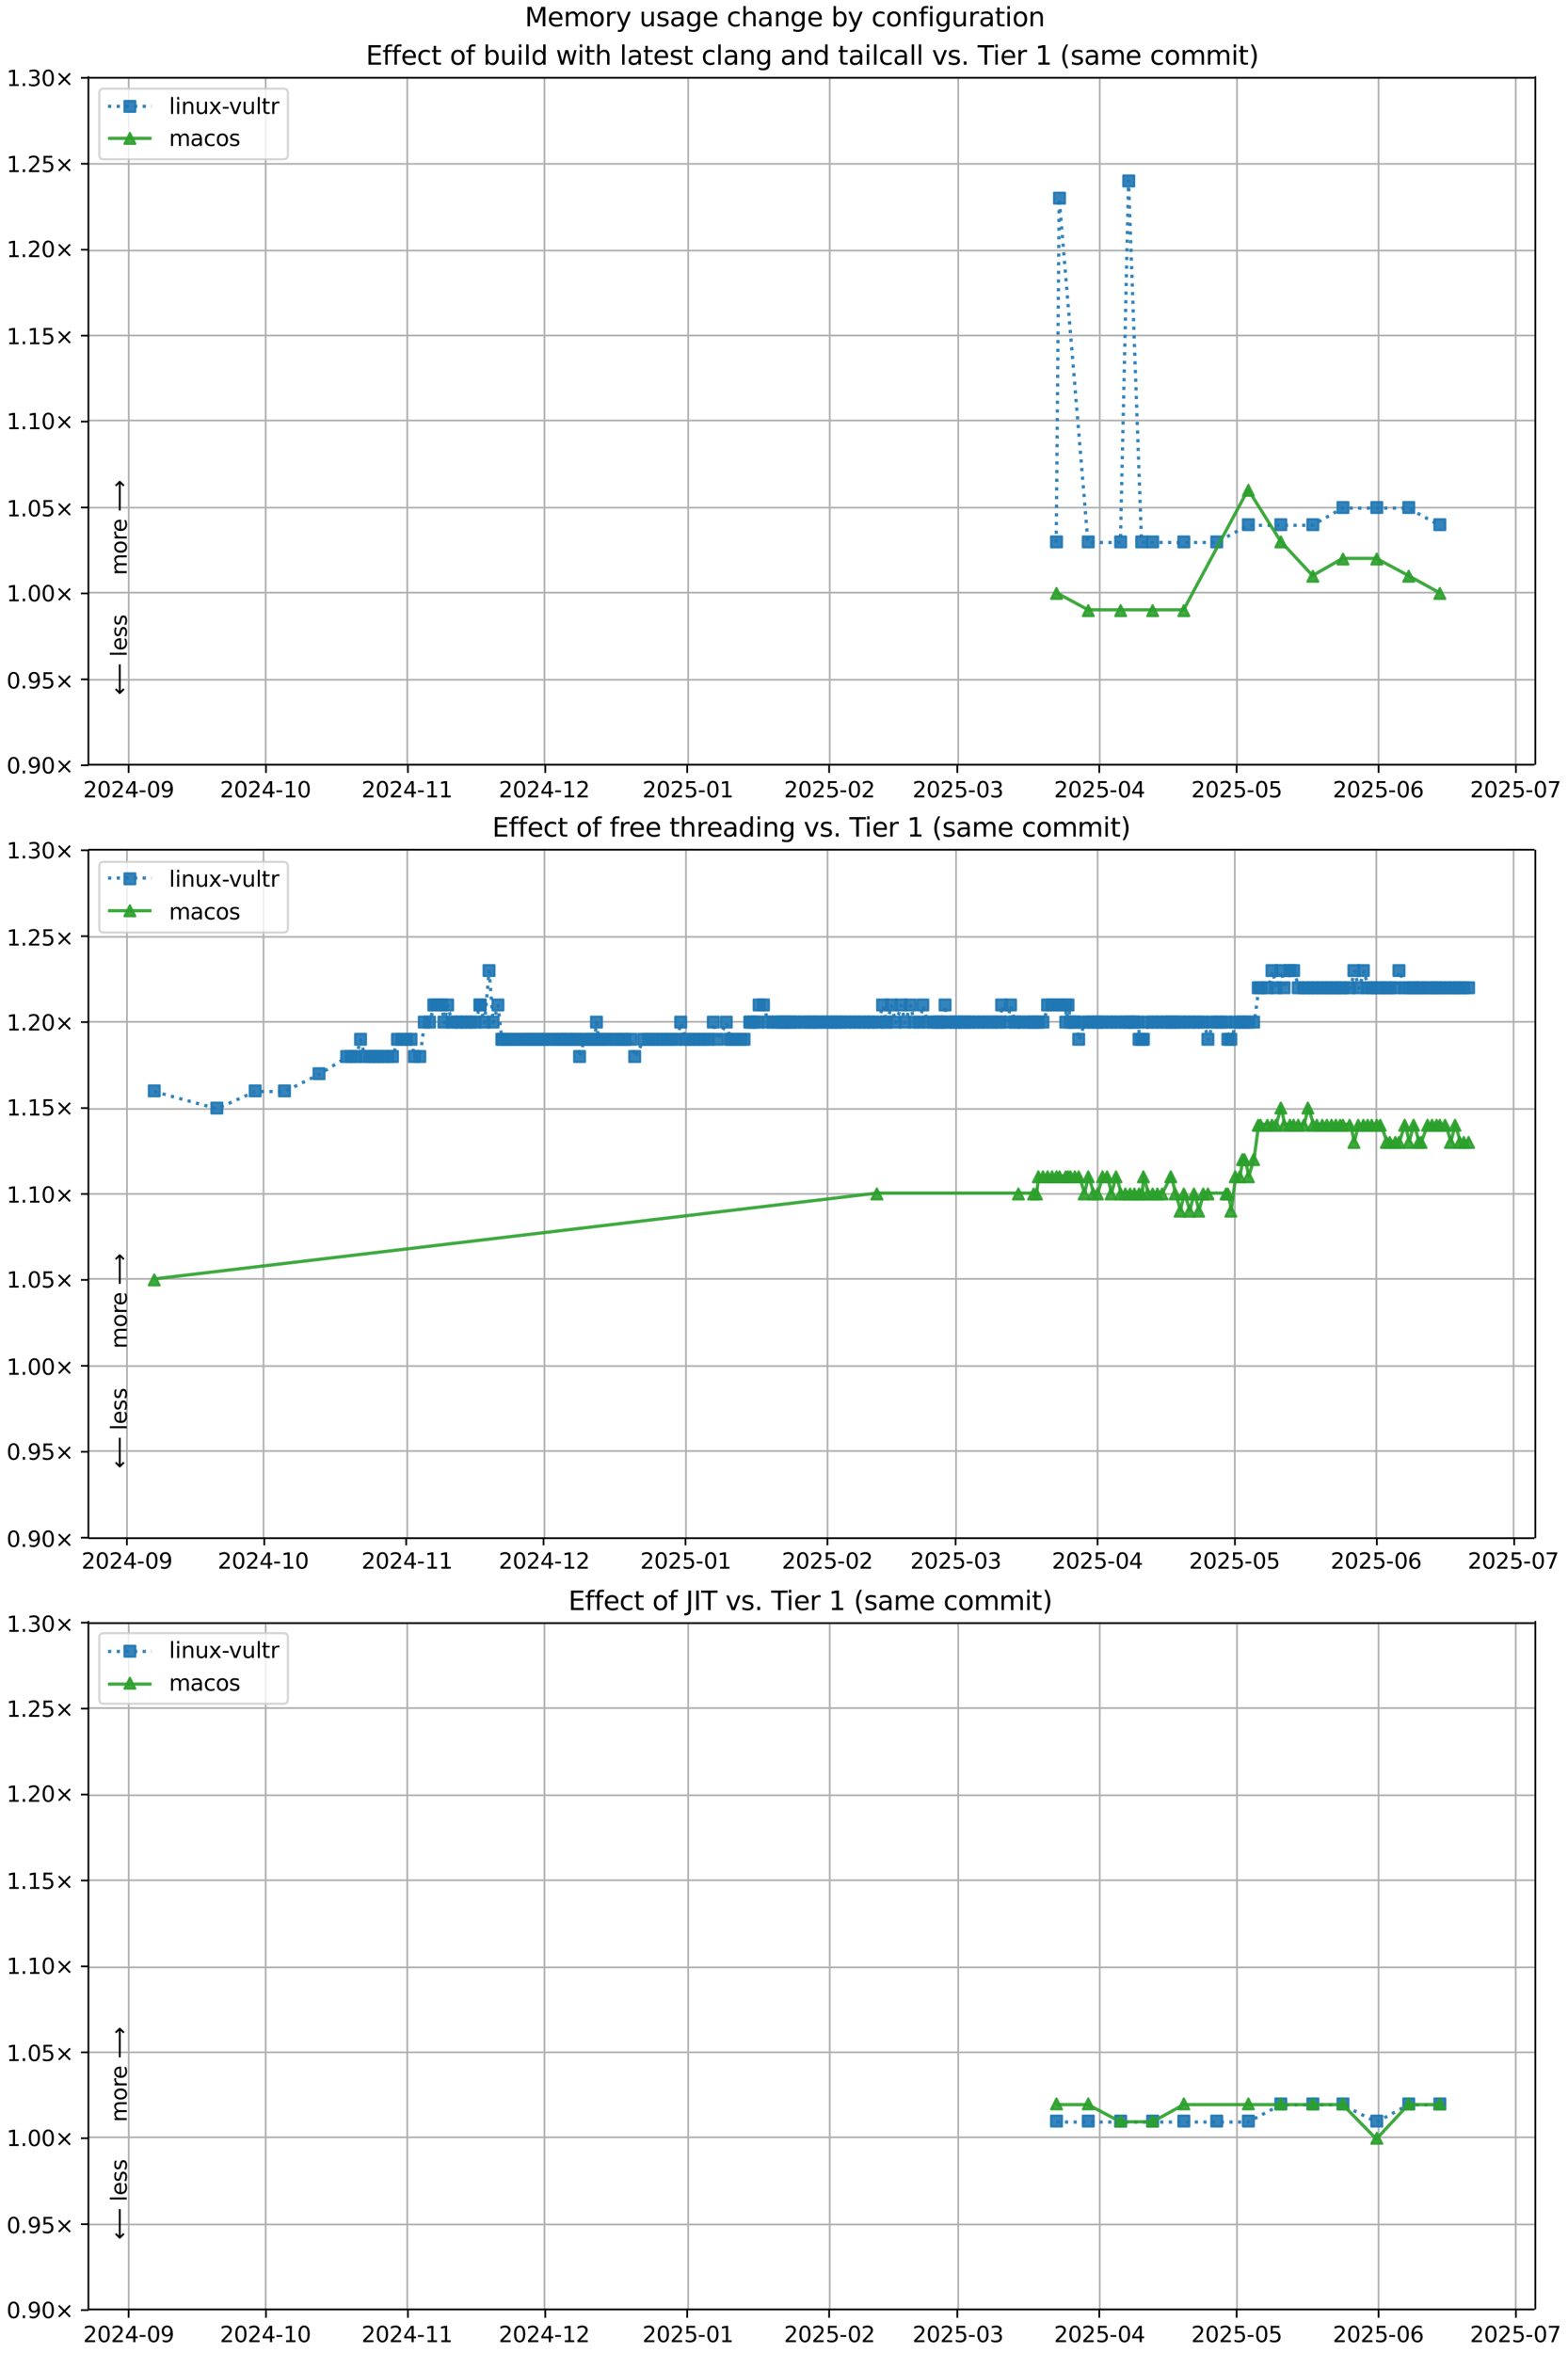 <?xml version="1.0" encoding="UTF-8"?>
<!DOCTYPE svg  PUBLIC '-//W3C//DTD SVG 1.1//EN'  'http://www.w3.org/Graphics/SVG/1.1/DTD/svg11.dtd'>
<svg width="720pt" height="1080pt" version="1.1" viewBox="0 0 720 1080" xmlns="http://www.w3.org/2000/svg" xmlns:xlink="http://www.w3.org/1999/xlink">
<defs>
<style type="text/css">*{stroke-linejoin: round; stroke-linecap: butt}</style>
</defs>
<path d="m0 1080h720v-1080h-720z" fill="#fff"/>
<path d="m40.6 351h664v-316h-664z" fill="#fff"/>
<path d="m59.1 351v-316" clip-path="url(#m)" fill="none" stroke="#b0b0b0" stroke-linecap="square" stroke-width=".8"/>
<defs>
<path id="h" d="m0 0v3.5" stroke="#000" stroke-width=".8"/>
</defs>
<use x="59.061" y="351.265" stroke="#000000" stroke-width=".8" xlink:href="#h"/>
<g transform="translate(38.2 366) scale(.1 -.1)">
<defs>
<path id="d" transform="scale(.016)" d="m1228 531h2203v-531h-2962v531q359 372 979 998 621 627 780 809 303 340 423 576 121 236 121 464 0 372-261 606-261 235-680 235-297 0-627-103-329-103-704-313v638q381 153 712 231 332 78 607 78 725 0 1156-363 431-362 431-968 0-288-108-546-107-257-392-607-78-91-497-524-418-433-1181-1211z"/>
<path id="c" transform="scale(.016)" d="m2034 4250q-487 0-733-480-245-479-245-1442 0-959 245-1439 246-480 733-480 491 0 736 480 246 480 246 1439 0 963-246 1442-245 480-736 480zm0 500q785 0 1199-621 414-620 414-1801 0-1178-414-1799-414-620-1199-620-784 0-1198 620-414 621-414 1799 0 1181 414 1801 414 621 1198 621z"/>
<path id="w" transform="scale(.016)" d="m2419 4116-1594-2491h1594v2491zm-166 550h794v-3041h666v-525h-666v-1100h-628v1100h-2106v609l1940 2957z"/>
<path id="g" transform="scale(.016)" d="m313 2009h1684v-512h-1684v512z"/>
<path id="ac" transform="scale(.016)" d="m703 97v575q238-113 481-172 244-59 479-59 625 0 954 420 330 420 377 1277-181-269-460-413-278-144-615-144-700 0-1108 423-408 424-408 1159 0 718 425 1152 425 435 1131 435 810 0 1236-621 427-620 427-1801 0-1103-524-1761-523-658-1407-658-238 0-482 47-243 47-506 141zm1256 1978q425 0 673 290 249 291 249 798 0 503-249 795-248 292-673 292t-673-292-248-795q0-507 248-798 248-290 673-290z"/>
</defs>
<use xlink:href="#d"/>
<use transform="translate(63.6)" xlink:href="#c"/>
<use transform="translate(127)" xlink:href="#d"/>
<use transform="translate(191)" xlink:href="#w"/>
<use transform="translate(254)" xlink:href="#g"/>
<use transform="translate(291)" xlink:href="#c"/>
<use transform="translate(354)" xlink:href="#ac"/>
</g>
<path d="m122 351v-316" clip-path="url(#m)" fill="none" stroke="#b0b0b0" stroke-linecap="square" stroke-width=".8"/>
<use x="122.133" y="351.265" stroke="#000000" stroke-width=".8" xlink:href="#h"/>
<g transform="translate(101 366) scale(.1 -.1)">
<defs>
<path id="e" transform="scale(.016)" d="m794 531h1031v3560l-1122-225v575l1116 225h631v-4135h1031v-531h-2687v531z"/>
</defs>
<use xlink:href="#d"/>
<use transform="translate(63.6)" xlink:href="#c"/>
<use transform="translate(127)" xlink:href="#d"/>
<use transform="translate(191)" xlink:href="#w"/>
<use transform="translate(254)" xlink:href="#g"/>
<use transform="translate(291)" xlink:href="#e"/>
<use transform="translate(354)" xlink:href="#c"/>
</g>
<path d="m187 351v-316" clip-path="url(#m)" fill="none" stroke="#b0b0b0" stroke-linecap="square" stroke-width=".8"/>
<use x="187.308" y="351.265" stroke="#000000" stroke-width=".8" xlink:href="#h"/>
<g transform="translate(166 366) scale(.1 -.1)">
<use xlink:href="#d"/>
<use transform="translate(63.6)" xlink:href="#c"/>
<use transform="translate(127)" xlink:href="#d"/>
<use transform="translate(191)" xlink:href="#w"/>
<use transform="translate(254)" xlink:href="#g"/>
<use transform="translate(291)" xlink:href="#e"/>
<use transform="translate(354)" xlink:href="#e"/>
</g>
<path d="m250 351v-316" clip-path="url(#m)" fill="none" stroke="#b0b0b0" stroke-linecap="square" stroke-width=".8"/>
<use x="250.38" y="351.265" stroke="#000000" stroke-width=".8" xlink:href="#h"/>
<g transform="translate(229 366) scale(.1 -.1)">
<use xlink:href="#d"/>
<use transform="translate(63.6)" xlink:href="#c"/>
<use transform="translate(127)" xlink:href="#d"/>
<use transform="translate(191)" xlink:href="#w"/>
<use transform="translate(254)" xlink:href="#g"/>
<use transform="translate(291)" xlink:href="#e"/>
<use transform="translate(354)" xlink:href="#d"/>
</g>
<path d="m316 351v-316" clip-path="url(#m)" fill="none" stroke="#b0b0b0" stroke-linecap="square" stroke-width=".8"/>
<use x="315.555" y="351.265" stroke="#000000" stroke-width=".8" xlink:href="#h"/>
<g transform="translate(295 366) scale(.1 -.1)">
<defs>
<path id="f" transform="scale(.016)" d="m691 4666h2478v-532h-1900v-1143q137 47 274 70 138 23 276 23 781 0 1237-428 457-428 457-1159 0-753-469-1171-469-417-1322-417-294 0-599 50-304 50-629 150v635q281-153 581-228t634-75q541 0 856 284 316 284 316 772 0 487-316 771-315 285-856 285-253 0-505-56-251-56-513-175v2344z"/>
</defs>
<use xlink:href="#d"/>
<use transform="translate(63.6)" xlink:href="#c"/>
<use transform="translate(127)" xlink:href="#d"/>
<use transform="translate(191)" xlink:href="#f"/>
<use transform="translate(254)" xlink:href="#g"/>
<use transform="translate(291)" xlink:href="#c"/>
<use transform="translate(354)" xlink:href="#e"/>
</g>
<path d="m381 351v-316" clip-path="url(#m)" fill="none" stroke="#b0b0b0" stroke-linecap="square" stroke-width=".8"/>
<use x="380.73" y="351.265" stroke="#000000" stroke-width=".8" xlink:href="#h"/>
<g transform="translate(360 366) scale(.1 -.1)">
<use xlink:href="#d"/>
<use transform="translate(63.6)" xlink:href="#c"/>
<use transform="translate(127)" xlink:href="#d"/>
<use transform="translate(191)" xlink:href="#f"/>
<use transform="translate(254)" xlink:href="#g"/>
<use transform="translate(291)" xlink:href="#c"/>
<use transform="translate(354)" xlink:href="#d"/>
</g>
<path d="m440 351v-316" clip-path="url(#m)" fill="none" stroke="#b0b0b0" stroke-linecap="square" stroke-width=".8"/>
<use x="439.597" y="351.265" stroke="#000000" stroke-width=".8" xlink:href="#h"/>
<g transform="translate(419 366) scale(.1 -.1)">
<defs>
<path id="ae" transform="scale(.016)" d="m2597 2516q453-97 707-404 255-306 255-756 0-690-475-1069-475-378-1350-378-293 0-604 58t-642 174v609q262-153 574-231 313-78 654-78 593 0 904 234t311 681q0 413-289 645-289 233-804 233h-544v519h569q465 0 712 186t247 536q0 359-255 551-254 193-729 193-260 0-557-57-297-56-653-174v562q360 100 674 150t592 50q719 0 1137-327 419-326 419-882 0-388-222-655t-631-370z"/>
</defs>
<use xlink:href="#d"/>
<use transform="translate(63.6)" xlink:href="#c"/>
<use transform="translate(127)" xlink:href="#d"/>
<use transform="translate(191)" xlink:href="#f"/>
<use transform="translate(254)" xlink:href="#g"/>
<use transform="translate(291)" xlink:href="#c"/>
<use transform="translate(354)" xlink:href="#ae"/>
</g>
<path d="m505 351v-316" clip-path="url(#m)" fill="none" stroke="#b0b0b0" stroke-linecap="square" stroke-width=".8"/>
<use x="504.772" y="351.265" stroke="#000000" stroke-width=".8" xlink:href="#h"/>
<g transform="translate(484 366) scale(.1 -.1)">
<use xlink:href="#d"/>
<use transform="translate(63.6)" xlink:href="#c"/>
<use transform="translate(127)" xlink:href="#d"/>
<use transform="translate(191)" xlink:href="#f"/>
<use transform="translate(254)" xlink:href="#g"/>
<use transform="translate(291)" xlink:href="#c"/>
<use transform="translate(354)" xlink:href="#w"/>
</g>
<path d="m568 351v-316" clip-path="url(#m)" fill="none" stroke="#b0b0b0" stroke-linecap="square" stroke-width=".8"/>
<use x="567.844" y="351.265" stroke="#000000" stroke-width=".8" xlink:href="#h"/>
<g transform="translate(547 366) scale(.1 -.1)">
<use xlink:href="#d"/>
<use transform="translate(63.6)" xlink:href="#c"/>
<use transform="translate(127)" xlink:href="#d"/>
<use transform="translate(191)" xlink:href="#f"/>
<use transform="translate(254)" xlink:href="#g"/>
<use transform="translate(291)" xlink:href="#c"/>
<use transform="translate(354)" xlink:href="#f"/>
</g>
<path d="m633 351v-316" clip-path="url(#m)" fill="none" stroke="#b0b0b0" stroke-linecap="square" stroke-width=".8"/>
<use x="633.019" y="351.265" stroke="#000000" stroke-width=".8" xlink:href="#h"/>
<g transform="translate(612 366) scale(.1 -.1)">
<defs>
<path id="am" transform="scale(.016)" d="m2113 2584q-425 0-674-291-248-290-248-796 0-503 248-796 249-292 674-292t673 292q248 293 248 796 0 506-248 796-248 291-673 291zm1253 1979v-575q-238 112-480 171-242 60-480 60-625 0-955-422-329-422-376-1275 184 272 462 417 279 145 613 145 703 0 1111-427 408-426 408-1160 0-719-425-1154-425-434-1131-434-810 0-1238 620-428 621-428 1799 0 1106 525 1764t1409 658q238 0 480-47t505-140z"/>
</defs>
<use xlink:href="#d"/>
<use transform="translate(63.6)" xlink:href="#c"/>
<use transform="translate(127)" xlink:href="#d"/>
<use transform="translate(191)" xlink:href="#f"/>
<use transform="translate(254)" xlink:href="#g"/>
<use transform="translate(291)" xlink:href="#c"/>
<use transform="translate(354)" xlink:href="#am"/>
</g>
<path d="m696 351v-316" clip-path="url(#m)" fill="none" stroke="#b0b0b0" stroke-linecap="square" stroke-width=".8"/>
<use x="696.091" y="351.265" stroke="#000000" stroke-width=".8" xlink:href="#h"/>
<g transform="translate(675 366) scale(.1 -.1)">
<defs>
<path id="al" transform="scale(.016)" d="m525 4666h3e3v-269l-1694-4397h-659l1594 4134h-2241v532z"/>
</defs>
<use xlink:href="#d"/>
<use transform="translate(63.6)" xlink:href="#c"/>
<use transform="translate(127)" xlink:href="#d"/>
<use transform="translate(191)" xlink:href="#f"/>
<use transform="translate(254)" xlink:href="#g"/>
<use transform="translate(291)" xlink:href="#c"/>
<use transform="translate(354)" xlink:href="#al"/>
</g>
<path d="m40.6 351h664" clip-path="url(#m)" fill="none" stroke="#b0b0b0" stroke-linecap="square" stroke-width=".8"/>
<defs>
<path id="j" d="m0 0h-3.5" stroke="#000" stroke-width=".8"/>
</defs>
<use x="40.646" y="351.265" stroke="#000000" stroke-width=".8" xlink:href="#j"/>
<g transform="translate(3 355) scale(.1 -.1)">
<defs>
<path id="i" transform="scale(.016)" d="m684 794h660v-794h-660v794z"/>
<path id="k" transform="scale(.016)" d="m4488 3438-1429-1435 1429-1428-372-378-1435 1434-1434-1434-369 378 1425 1428-1425 1435 369 378 1434-1435 1435 1435 372-378z"/>
</defs>
<use xlink:href="#c"/>
<use transform="translate(63.6)" xlink:href="#i"/>
<use transform="translate(95.4)" xlink:href="#ac"/>
<use transform="translate(159)" xlink:href="#c"/>
<use transform="translate(223)" xlink:href="#k"/>
</g>
<path d="m40.6 312h664" clip-path="url(#m)" fill="none" stroke="#b0b0b0" stroke-linecap="square" stroke-width=".8"/>
<use x="40.646" y="311.823" stroke="#000000" stroke-width=".8" xlink:href="#j"/>
<g transform="translate(3 316) scale(.1 -.1)">
<use xlink:href="#c"/>
<use transform="translate(63.6)" xlink:href="#i"/>
<use transform="translate(95.4)" xlink:href="#ac"/>
<use transform="translate(159)" xlink:href="#f"/>
<use transform="translate(223)" xlink:href="#k"/>
</g>
<path d="m40.6 272h664" clip-path="url(#m)" fill="none" stroke="#b0b0b0" stroke-linecap="square" stroke-width=".8"/>
<use x="40.646" y="272.382" stroke="#000000" stroke-width=".8" xlink:href="#j"/>
<g transform="translate(3 276) scale(.1 -.1)">
<use xlink:href="#e"/>
<use transform="translate(63.6)" xlink:href="#i"/>
<use transform="translate(95.4)" xlink:href="#c"/>
<use transform="translate(159)" xlink:href="#c"/>
<use transform="translate(223)" xlink:href="#k"/>
</g>
<path d="m40.6 233h664" clip-path="url(#m)" fill="none" stroke="#b0b0b0" stroke-linecap="square" stroke-width=".8"/>
<use x="40.646" y="232.94" stroke="#000000" stroke-width=".8" xlink:href="#j"/>
<g transform="translate(3 237) scale(.1 -.1)">
<use xlink:href="#e"/>
<use transform="translate(63.6)" xlink:href="#i"/>
<use transform="translate(95.4)" xlink:href="#c"/>
<use transform="translate(159)" xlink:href="#f"/>
<use transform="translate(223)" xlink:href="#k"/>
</g>
<path d="m40.6 193h664" clip-path="url(#m)" fill="none" stroke="#b0b0b0" stroke-linecap="square" stroke-width=".8"/>
<use x="40.646" y="193.499" stroke="#000000" stroke-width=".8" xlink:href="#j"/>
<g transform="translate(3 197) scale(.1 -.1)">
<use xlink:href="#e"/>
<use transform="translate(63.6)" xlink:href="#i"/>
<use transform="translate(95.4)" xlink:href="#e"/>
<use transform="translate(159)" xlink:href="#c"/>
<use transform="translate(223)" xlink:href="#k"/>
</g>
<path d="m40.6 154h664" clip-path="url(#m)" fill="none" stroke="#b0b0b0" stroke-linecap="square" stroke-width=".8"/>
<use x="40.646" y="154.057" stroke="#000000" stroke-width=".8" xlink:href="#j"/>
<g transform="translate(3 158) scale(.1 -.1)">
<use xlink:href="#e"/>
<use transform="translate(63.6)" xlink:href="#i"/>
<use transform="translate(95.4)" xlink:href="#e"/>
<use transform="translate(159)" xlink:href="#f"/>
<use transform="translate(223)" xlink:href="#k"/>
</g>
<path d="m40.6 115h664" clip-path="url(#m)" fill="none" stroke="#b0b0b0" stroke-linecap="square" stroke-width=".8"/>
<use x="40.646" y="114.616" stroke="#000000" stroke-width=".8" xlink:href="#j"/>
<g transform="translate(3 118) scale(.1 -.1)">
<use xlink:href="#e"/>
<use transform="translate(63.6)" xlink:href="#i"/>
<use transform="translate(95.4)" xlink:href="#d"/>
<use transform="translate(159)" xlink:href="#c"/>
<use transform="translate(223)" xlink:href="#k"/>
</g>
<path d="m40.6 75.2h664" clip-path="url(#m)" fill="none" stroke="#b0b0b0" stroke-linecap="square" stroke-width=".8"/>
<use x="40.646" y="75.174" stroke="#000000" stroke-width=".8" xlink:href="#j"/>
<g transform="translate(3 79) scale(.1 -.1)">
<use xlink:href="#e"/>
<use transform="translate(63.6)" xlink:href="#i"/>
<use transform="translate(95.4)" xlink:href="#d"/>
<use transform="translate(159)" xlink:href="#f"/>
<use transform="translate(223)" xlink:href="#k"/>
</g>
<path d="m40.6 35.7h664" clip-path="url(#m)" fill="none" stroke="#b0b0b0" stroke-linecap="square" stroke-width=".8"/>
<use x="40.646" y="35.733" stroke="#000000" stroke-width=".8" xlink:href="#j"/>
<g transform="translate(3 39.5) scale(.1 -.1)">
<use xlink:href="#e"/>
<use transform="translate(63.6)" xlink:href="#i"/>
<use transform="translate(95.4)" xlink:href="#ae"/>
<use transform="translate(159)" xlink:href="#c"/>
<use transform="translate(223)" xlink:href="#k"/>
</g>
<path d="m485 249 1.37-158 13.2 158h14.9l3.73-166 5.98 166h4.98 14.3 15.1l14.5-7.89h14.9 14.7l13.8-7.89h15.5 14.7l14.3 7.89" clip-path="url(#m)" fill="none" stroke="#1f77b4" stroke-dasharray="1.5,2.475" stroke-opacity=".9" stroke-width="1.5"/>
<defs>
<path id="a" d="m-2.5 2.5h5v-5h-5z" stroke="#1f77b4" stroke-opacity=".9"/>
</defs>
<g clip-path="url(#m)" fill="#1f77b4" fill-opacity=".9" stroke="#1f77b4" stroke-opacity=".9">
<use x="485.128" y="248.717" xlink:href="#a"/>
<use x="486.502" y="90.951" xlink:href="#a"/>
<use x="499.714" y="248.717" xlink:href="#a"/>
<use x="514.578" y="248.717" xlink:href="#a"/>
<use x="518.303" y="83.062" xlink:href="#a"/>
<use x="524.28" y="248.717" xlink:href="#a"/>
<use x="529.264" y="248.717" xlink:href="#a"/>
<use x="543.596" y="248.717" xlink:href="#a"/>
<use x="558.71" y="248.717" xlink:href="#a"/>
<use x="573.237" y="240.829" xlink:href="#a"/>
<use x="588.135" y="240.829" xlink:href="#a"/>
<use x="602.833" y="240.829" xlink:href="#a"/>
<use x="616.666" y="232.94" xlink:href="#a"/>
<use x="632.191" y="232.94" xlink:href="#a"/>
<use x="646.873" y="232.94" xlink:href="#a"/>
<use x="661.145" y="240.829" xlink:href="#a"/>
</g>
<path d="m485 272 14.6 7.89h14.9 14.7 14.3l29.6-55.2 14.9 23.7 14.7 15.8 13.8-7.89h15.5l14.7 7.89 14.3 7.89" clip-path="url(#m)" fill="none" stroke="#2ca02c" stroke-linecap="square" stroke-opacity=".9" stroke-width="1.5"/>
<defs>
<path id="b" d="m0-2.5-2.5 5h5z" stroke="#2ca02c" stroke-opacity=".9"/>
</defs>
<g clip-path="url(#m)" fill="#2ca02c" fill-opacity=".9" stroke="#2ca02c" stroke-opacity=".9">
<use x="485.128" y="272.382" xlink:href="#b"/>
<use x="499.714" y="280.27" xlink:href="#b"/>
<use x="514.578" y="280.27" xlink:href="#b"/>
<use x="529.264" y="280.27" xlink:href="#b"/>
<use x="543.596" y="280.27" xlink:href="#b"/>
<use x="573.237" y="225.052" xlink:href="#b"/>
<use x="588.135" y="248.717" xlink:href="#b"/>
<use x="602.833" y="264.493" xlink:href="#b"/>
<use x="616.666" y="256.605" xlink:href="#b"/>
<use x="632.191" y="256.605" xlink:href="#b"/>
<use x="646.873" y="264.493" xlink:href="#b"/>
<use x="661.145" y="272.382" xlink:href="#b"/>
</g>
<path d="m40.6 351v-316" fill="none" stroke="#000" stroke-linecap="square" stroke-width=".8"/>
<path d="m705 351v-316" fill="none" stroke="#000" stroke-linecap="square" stroke-width=".8"/>
<path d="m40.6 351h664" fill="none" stroke="#000" stroke-linecap="square" stroke-width=".8"/>
<path d="m40.6 35.7h664" fill="none" stroke="#000" stroke-linecap="square" stroke-width=".8"/>
<g clip-path="url(#m)">
<g transform="translate(58.2 264) rotate(-90) scale(.1 -.1)">
<defs>
<path id="q" transform="scale(.016)" d="m3328 2828q216 388 516 572t706 184q547 0 844-383 297-382 297-1088v-2113h-578v2094q0 503-179 746-178 244-543 244-447 0-707-297-259-296-259-809v-1978h-578v2094q0 506-178 748t-550 242q-441 0-701-298-259-298-259-808v-1978h-578v3500h578v-544q197 322 472 475t653 153q382 0 649-194 267-193 395-562z"/>
<path id="s" transform="scale(.016)" d="m1959 3097q-462 0-731-361t-269-989 267-989q268-361 733-361 460 0 728 362 269 363 269 988 0 622-269 986-268 364-728 364zm0 487q750 0 1178-488 429-487 429-1349 0-859-429-1349-428-489-1178-489-753 0-1180 489-426 490-426 1349 0 862 426 1349 427 488 1180 488z"/>
<path id="x" transform="scale(.016)" d="m2631 2963q-97 56-211 82-114 27-251 27-488 0-749-317t-261-911v-1844h-578v3500h578v-544q182 319 472 473 291 155 707 155 59 0 131-8 72-7 159-23l3-590z"/>
<path id="o" transform="scale(.016)" d="m3597 1894v-281h-2644q38-594 358-905t892-311q331 0 642 81t618 244v-544q-310-131-635-200t-659-69q-838 0-1327 487-489 488-489 1320 0 859 464 1363 464 505 1252 505 706 0 1117-455 411-454 411-1235zm-575 169q-6 471-264 752-258 282-683 282-481 0-770-272t-333-766l2050 4z"/>
<path id="ap" transform="scale(.016)" d="m8863 2147v-281l-1229-1228-375 375 729 728h-7622v531h7622l-729 728 375 375 1229-1228z"/>
</defs>
<use xlink:href="#q"/>
<use transform="translate(97.4)" xlink:href="#s"/>
<use transform="translate(159)" xlink:href="#x"/>
<use transform="translate(197)" xlink:href="#o"/>
<use transform="translate(259)" xlink:href="#DejaVuSans-20"/>
<use transform="translate(291)" xlink:href="#ap"/>
</g>
</g>
<g clip-path="url(#m)">
<g transform="translate(58.2 319) rotate(-90) scale(.1 -.1)">
<defs>
<path id="aq" transform="scale(.016)" d="m313 1866v281l1228 1228 375-375-728-728h7621v-531h-7621l728-728-375-375-1228 1228z"/>
<path id="t" transform="scale(.016)" d="m603 4863h575v-4863h-575v4863z"/>
<path id="p" transform="scale(.016)" d="m2834 3397v-544q-243 125-506 187-262 63-544 63-428 0-642-131t-214-394q0-200 153-314t616-217l197-44q612-131 870-370t258-667q0-488-386-773-386-284-1061-284-281 0-586 55t-642 164v594q319-166 628-249 309-82 613-82 406 0 624 139 219 139 219 392 0 234-158 359-157 125-692 241l-200 47q-534 112-772 345-237 233-237 639 0 494 350 762 350 269 994 269 318 0 599-47 282-46 519-140z"/>
</defs>
<use xlink:href="#aq"/>
<use transform="translate(143)" xlink:href="#DejaVuSans-20"/>
<use transform="translate(175)" xlink:href="#t"/>
<use transform="translate(203)" xlink:href="#o"/>
<use transform="translate(264)" xlink:href="#p"/>
<use transform="translate(317)" xlink:href="#p"/>
</g>
</g>
<g transform="translate(168 29.7) scale(.12 -.12)">
<defs>
<path id="ak" transform="scale(.016)" d="m628 4666h2950v-532h-2319v-1381h2222v-531h-2222v-1691h2375v-531h-3006v4666z"/>
<path id="z" transform="scale(.016)" d="m2375 4863v-479h-550q-309 0-430-125-120-125-120-450v-309h947v-447h-947v-3053h-578v3053h-550v447h550v244q0 584 272 851 272 268 862 268h544z"/>
<path id="y" transform="scale(.016)" d="m3122 3366v-538q-244 135-489 202t-495 67q-560 0-870-355-309-354-309-995t309-996q310-354 870-354 250 0 495 67t489 202v-532q-241-112-499-168-257-57-548-57-791 0-1257 497-465 497-465 1341 0 856 470 1346 471 491 1290 491 265 0 518-55 253-54 491-163z"/>
<path id="r" transform="scale(.016)" d="m1172 4494v-994h1184v-447h-1184v-1900q0-428 117-550t477-122h590v-481h-590q-666 0-919 248-253 249-253 905v1900h-422v447h422v994h578z"/>
<path id="as" transform="scale(.016)" d="m3116 1747q0 634-261 995t-717 361q-457 0-718-361t-261-995 261-995 718-361q456 0 717 361t261 995zm-1957 1222q182 312 458 463 277 152 661 152 638 0 1036-506 399-506 399-1331t-399-1332q-398-506-1036-506-384 0-661 152-276 152-458 464v-525h-578v4863h578v-1894z"/>
<path id="aa" transform="scale(.016)" d="m544 1381v2119h575v-2097q0-497 193-746 194-248 582-248 465 0 735 297 271 297 271 810v1984h575v-3500h-575v538q-209-319-486-474-276-155-642-155-603 0-916 375-312 375-312 1097zm1447 2203z"/>
<path id="u" transform="scale(.016)" d="m603 3500h575v-3500h-575v3500zm0 1363h575v-729h-575v729z"/>
<path id="aj" transform="scale(.016)" d="m2906 2969v1894h575v-4863h-575v525q-181-312-458-464-276-152-664-152-634 0-1033 506-398 507-398 1332t398 1331q399 506 1033 506 388 0 664-152 277-151 458-463zm-1959-1222q0-634 261-995t717-361 718 361q263 361 263 995t-263 995q-262 361-718 361t-717-361-261-995z"/>
<path id="at" transform="scale(.016)" d="m269 3500h575l719-2731 715 2731h678l719-2731 716 2731h575l-916-3500h-678l-753 2869-756-2869h-679l-915 3500z"/>
<path id="ai" transform="scale(.016)" d="m3513 2113v-2113h-575v2094q0 497-194 743-194 247-581 247-466 0-735-297-269-296-269-809v-1978h-578v4863h578v-1907q207 316 486 472 280 156 646 156 603 0 912-373 310-373 310-1098z"/>
<path id="v" transform="scale(.016)" d="m2194 1759q-697 0-966-159t-269-544q0-306 202-486 202-179 548-179 479 0 768 339t289 901v128h-572zm1147 238v-2e3h-575v531q-197-318-491-470t-719-152q-537 0-855 302-317 302-317 808 0 590 395 890 396 300 1180 300h807v57q0 397-261 614t-733 217q-300 0-585-72-284-72-546-216v532q315 122 612 182 297 61 578 61 760 0 1135-394 375-393 375-1193z"/>
<path id="ab" transform="scale(.016)" d="m3513 2113v-2113h-575v2094q0 497-194 743-194 247-581 247-466 0-735-297-269-296-269-809v-1978h-578v3500h578v-544q207 316 486 472 280 156 646 156 603 0 912-373 310-373 310-1098z"/>
<path id="af" transform="scale(.016)" d="m2906 1791q0 625-258 968-257 344-723 344-462 0-720-344-258-343-258-968 0-622 258-966t720-344q466 0 723 344 258 344 258 966zm575-1357q0-893-397-1329-396-436-1215-436-303 0-572 45t-522 139v559q253-137 500-202 247-66 503-66 566 0 847 295t281 892v285q-178-310-456-463t-666-153q-643 0-1037 490-394 491-394 1301 0 812 394 1302 394 491 1037 491 388 0 666-153t456-462v531h575v-3066z"/>
<path id="ad" transform="scale(.016)" d="m191 3500h609l1094-2937 1094 2937h609l-1313-3500h-781l-1312 3500z"/>
<path id="ag" transform="scale(.016)" d="m-19 4666h3947v-532h-1656v-4134h-634v4134h-1657v532z"/>
<path id="ao" transform="scale(.016)" d="m1984 4856q-418-718-622-1422-203-703-203-1425 0-721 205-1429t620-1424h-500q-468 735-701 1444t-233 1409q0 697 231 1403 232 707 703 1444h500z"/>
<path id="an" transform="scale(.016)" d="m513 4856h500q468-737 701-1444 233-706 233-1403 0-700-233-1409t-701-1444h-500q415 716 620 1424t205 1429q0 722-205 1425-205 704-620 1422z"/>
</defs>
<use xlink:href="#ak"/>
<use transform="translate(63.2)" xlink:href="#z"/>
<use transform="translate(98.4)" xlink:href="#z"/>
<use transform="translate(134)" xlink:href="#o"/>
<use transform="translate(195)" xlink:href="#y"/>
<use transform="translate(250)" xlink:href="#r"/>
<use transform="translate(289)" xlink:href="#DejaVuSans-20"/>
<use transform="translate(321)" xlink:href="#s"/>
<use transform="translate(382)" xlink:href="#z"/>
<use transform="translate(417)" xlink:href="#DejaVuSans-20"/>
<use transform="translate(449)" xlink:href="#as"/>
<use transform="translate(513)" xlink:href="#aa"/>
<use transform="translate(576)" xlink:href="#u"/>
<use transform="translate(604)" xlink:href="#t"/>
<use transform="translate(632)" xlink:href="#aj"/>
<use transform="translate(695)" xlink:href="#DejaVuSans-20"/>
<use transform="translate(727)" xlink:href="#at"/>
<use transform="translate(809)" xlink:href="#u"/>
<use transform="translate(837)" xlink:href="#r"/>
<use transform="translate(876)" xlink:href="#ai"/>
<use transform="translate(939)" xlink:href="#DejaVuSans-20"/>
<use transform="translate(971)" xlink:href="#t"/>
<use transform="translate(999)" xlink:href="#v"/>
<use transform="translate(1060)" xlink:href="#r"/>
<use transform="translate(1099)" xlink:href="#o"/>
<use transform="translate(1161)" xlink:href="#p"/>
<use transform="translate(1213)" xlink:href="#r"/>
<use transform="translate(1252)" xlink:href="#DejaVuSans-20"/>
<use transform="translate(1284)" xlink:href="#y"/>
<use transform="translate(1339)" xlink:href="#t"/>
<use transform="translate(1367)" xlink:href="#v"/>
<use transform="translate(1428)" xlink:href="#ab"/>
<use transform="translate(1491)" xlink:href="#af"/>
<use transform="translate(1555)" xlink:href="#DejaVuSans-20"/>
<use transform="translate(1586)" xlink:href="#v"/>
<use transform="translate(1648)" xlink:href="#ab"/>
<use transform="translate(1711)" xlink:href="#aj"/>
<use transform="translate(1775)" xlink:href="#DejaVuSans-20"/>
<use transform="translate(1806)" xlink:href="#r"/>
<use transform="translate(1846)" xlink:href="#v"/>
<use transform="translate(1907)" xlink:href="#u"/>
<use transform="translate(1935)" xlink:href="#t"/>
<use transform="translate(1962)" xlink:href="#y"/>
<use transform="translate(2017)" xlink:href="#v"/>
<use transform="translate(2079)" xlink:href="#t"/>
<use transform="translate(2106)" xlink:href="#t"/>
<use transform="translate(2134)" xlink:href="#DejaVuSans-20"/>
<use transform="translate(2166)" xlink:href="#ad"/>
<use transform="translate(2225)" xlink:href="#p"/>
<use transform="translate(2277)" xlink:href="#i"/>
<use transform="translate(2309)" xlink:href="#DejaVuSans-20"/>
<use transform="translate(2341)" xlink:href="#ag"/>
<use transform="translate(2399)" xlink:href="#u"/>
<use transform="translate(2427)" xlink:href="#o"/>
<use transform="translate(2488)" xlink:href="#x"/>
<use transform="translate(2529)" xlink:href="#DejaVuSans-20"/>
<use transform="translate(2561)" xlink:href="#e"/>
<use transform="translate(2625)" xlink:href="#DejaVuSans-20"/>
<use transform="translate(2656)" xlink:href="#ao"/>
<use transform="translate(2696)" xlink:href="#p"/>
<use transform="translate(2748)" xlink:href="#v"/>
<use transform="translate(2809)" xlink:href="#q"/>
<use transform="translate(2906)" xlink:href="#o"/>
<use transform="translate(2968)" xlink:href="#DejaVuSans-20"/>
<use transform="translate(3e3)" xlink:href="#y"/>
<use transform="translate(3055)" xlink:href="#s"/>
<use transform="translate(3116)" xlink:href="#q"/>
<use transform="translate(3213)" xlink:href="#q"/>
<use transform="translate(3311)" xlink:href="#u"/>
<use transform="translate(3338)" xlink:href="#r"/>
<use transform="translate(3378)" xlink:href="#an"/>
</g>
<path d="m47.6 73.1h82.6q2 0 2-2v-28.4q0-2-2-2h-82.6q-2 0-2 2v28.4q0 2 2 2z" fill="#fff" opacity=".8" stroke="#ccc"/>
<path d="m49.6 48.8h10 10" fill="none" stroke="#1f77b4" stroke-dasharray="1.5,2.475" stroke-opacity=".9" stroke-width="1.5"/>
<use x="59.646" y="48.831" fill="#1f77b4" fill-opacity=".9" stroke="#1f77b4" stroke-opacity=".9" xlink:href="#a"/>
<g transform="translate(77.6 52.3) scale(.1 -.1)">
<defs>
<path id="ah" transform="scale(.016)" d="m3513 3500-1266-1703 1331-1797h-678l-1019 1375-1018-1375h-679l1360 1831-1244 1669h678l928-1247 928 1247h679z"/>
</defs>
<use xlink:href="#t"/>
<use transform="translate(27.8)" xlink:href="#u"/>
<use transform="translate(55.6)" xlink:href="#ab"/>
<use transform="translate(119)" xlink:href="#aa"/>
<use transform="translate(182)" xlink:href="#ah"/>
<use transform="translate(242)" xlink:href="#g"/>
<use transform="translate(275)" xlink:href="#ad"/>
<use transform="translate(334)" xlink:href="#aa"/>
<use transform="translate(398)" xlink:href="#t"/>
<use transform="translate(425)" xlink:href="#r"/>
<use transform="translate(465)" xlink:href="#x"/>
</g>
<path d="m49.6 63.5h10 10" fill="none" stroke="#2ca02c" stroke-linecap="square" stroke-opacity=".9" stroke-width="1.5"/>
<use x="59.646" y="63.509" fill="#2ca02c" fill-opacity=".9" stroke="#2ca02c" stroke-opacity=".9" xlink:href="#b"/>
<g transform="translate(77.6 67) scale(.1 -.1)">
<use xlink:href="#q"/>
<use transform="translate(97.4)" xlink:href="#v"/>
<use transform="translate(159)" xlink:href="#y"/>
<use transform="translate(214)" xlink:href="#s"/>
<use transform="translate(275)" xlink:href="#p"/>
</g>
<path d="m40.6 706h664v-316h-664z" fill="#fff"/>
<path d="m58.3 706v-316" clip-path="url(#l)" fill="none" stroke="#b0b0b0" stroke-linecap="square" stroke-width=".8"/>
<use x="58.272" y="705.793" stroke="#000000" stroke-width=".8" xlink:href="#h"/>
<g transform="translate(37.4 720) scale(.1 -.1)">
<use xlink:href="#d"/>
<use transform="translate(63.6)" xlink:href="#c"/>
<use transform="translate(127)" xlink:href="#d"/>
<use transform="translate(191)" xlink:href="#w"/>
<use transform="translate(254)" xlink:href="#g"/>
<use transform="translate(291)" xlink:href="#c"/>
<use transform="translate(354)" xlink:href="#ac"/>
</g>
<path d="m121 706v-316" clip-path="url(#l)" fill="none" stroke="#b0b0b0" stroke-linecap="square" stroke-width=".8"/>
<use x="121.345" y="705.793" stroke="#000000" stroke-width=".8" xlink:href="#h"/>
<g transform="translate(100 720) scale(.1 -.1)">
<use xlink:href="#d"/>
<use transform="translate(63.6)" xlink:href="#c"/>
<use transform="translate(127)" xlink:href="#d"/>
<use transform="translate(191)" xlink:href="#w"/>
<use transform="translate(254)" xlink:href="#g"/>
<use transform="translate(291)" xlink:href="#e"/>
<use transform="translate(354)" xlink:href="#c"/>
</g>
<path d="m187 706v-316" clip-path="url(#l)" fill="none" stroke="#b0b0b0" stroke-linecap="square" stroke-width=".8"/>
<use x="186.52" y="705.793" stroke="#000000" stroke-width=".8" xlink:href="#h"/>
<g transform="translate(166 720) scale(.1 -.1)">
<use xlink:href="#d"/>
<use transform="translate(63.6)" xlink:href="#c"/>
<use transform="translate(127)" xlink:href="#d"/>
<use transform="translate(191)" xlink:href="#w"/>
<use transform="translate(254)" xlink:href="#g"/>
<use transform="translate(291)" xlink:href="#e"/>
<use transform="translate(354)" xlink:href="#e"/>
</g>
<path d="m250 706v-316" clip-path="url(#l)" fill="none" stroke="#b0b0b0" stroke-linecap="square" stroke-width=".8"/>
<use x="249.592" y="705.793" stroke="#000000" stroke-width=".8" xlink:href="#h"/>
<g transform="translate(229 720) scale(.1 -.1)">
<use xlink:href="#d"/>
<use transform="translate(63.6)" xlink:href="#c"/>
<use transform="translate(127)" xlink:href="#d"/>
<use transform="translate(191)" xlink:href="#w"/>
<use transform="translate(254)" xlink:href="#g"/>
<use transform="translate(291)" xlink:href="#e"/>
<use transform="translate(354)" xlink:href="#d"/>
</g>
<path d="m315 706v-316" clip-path="url(#l)" fill="none" stroke="#b0b0b0" stroke-linecap="square" stroke-width=".8"/>
<use x="314.767" y="705.793" stroke="#000000" stroke-width=".8" xlink:href="#h"/>
<g transform="translate(294 720) scale(.1 -.1)">
<use xlink:href="#d"/>
<use transform="translate(63.6)" xlink:href="#c"/>
<use transform="translate(127)" xlink:href="#d"/>
<use transform="translate(191)" xlink:href="#f"/>
<use transform="translate(254)" xlink:href="#g"/>
<use transform="translate(291)" xlink:href="#c"/>
<use transform="translate(354)" xlink:href="#e"/>
</g>
<path d="m380 706v-316" clip-path="url(#l)" fill="none" stroke="#b0b0b0" stroke-linecap="square" stroke-width=".8"/>
<use x="379.941" y="705.793" stroke="#000000" stroke-width=".8" xlink:href="#h"/>
<g transform="translate(359 720) scale(.1 -.1)">
<use xlink:href="#d"/>
<use transform="translate(63.6)" xlink:href="#c"/>
<use transform="translate(127)" xlink:href="#d"/>
<use transform="translate(191)" xlink:href="#f"/>
<use transform="translate(254)" xlink:href="#g"/>
<use transform="translate(291)" xlink:href="#c"/>
<use transform="translate(354)" xlink:href="#d"/>
</g>
<path d="m439 706v-316" clip-path="url(#l)" fill="none" stroke="#b0b0b0" stroke-linecap="square" stroke-width=".8"/>
<use x="438.809" y="705.793" stroke="#000000" stroke-width=".8" xlink:href="#h"/>
<g transform="translate(418 720) scale(.1 -.1)">
<use xlink:href="#d"/>
<use transform="translate(63.6)" xlink:href="#c"/>
<use transform="translate(127)" xlink:href="#d"/>
<use transform="translate(191)" xlink:href="#f"/>
<use transform="translate(254)" xlink:href="#g"/>
<use transform="translate(291)" xlink:href="#c"/>
<use transform="translate(354)" xlink:href="#ae"/>
</g>
<path d="m504 706v-316" clip-path="url(#l)" fill="none" stroke="#b0b0b0" stroke-linecap="square" stroke-width=".8"/>
<use x="503.984" y="705.793" stroke="#000000" stroke-width=".8" xlink:href="#h"/>
<g transform="translate(483 720) scale(.1 -.1)">
<use xlink:href="#d"/>
<use transform="translate(63.6)" xlink:href="#c"/>
<use transform="translate(127)" xlink:href="#d"/>
<use transform="translate(191)" xlink:href="#f"/>
<use transform="translate(254)" xlink:href="#g"/>
<use transform="translate(291)" xlink:href="#c"/>
<use transform="translate(354)" xlink:href="#w"/>
</g>
<path d="m567 706v-316" clip-path="url(#l)" fill="none" stroke="#b0b0b0" stroke-linecap="square" stroke-width=".8"/>
<use x="567.056" y="705.793" stroke="#000000" stroke-width=".8" xlink:href="#h"/>
<g transform="translate(546 720) scale(.1 -.1)">
<use xlink:href="#d"/>
<use transform="translate(63.6)" xlink:href="#c"/>
<use transform="translate(127)" xlink:href="#d"/>
<use transform="translate(191)" xlink:href="#f"/>
<use transform="translate(254)" xlink:href="#g"/>
<use transform="translate(291)" xlink:href="#c"/>
<use transform="translate(354)" xlink:href="#f"/>
</g>
<path d="m632 706v-316" clip-path="url(#l)" fill="none" stroke="#b0b0b0" stroke-linecap="square" stroke-width=".8"/>
<use x="632.231" y="705.793" stroke="#000000" stroke-width=".8" xlink:href="#h"/>
<g transform="translate(611 720) scale(.1 -.1)">
<use xlink:href="#d"/>
<use transform="translate(63.6)" xlink:href="#c"/>
<use transform="translate(127)" xlink:href="#d"/>
<use transform="translate(191)" xlink:href="#f"/>
<use transform="translate(254)" xlink:href="#g"/>
<use transform="translate(291)" xlink:href="#c"/>
<use transform="translate(354)" xlink:href="#am"/>
</g>
<path d="m695 706v-316" clip-path="url(#l)" fill="none" stroke="#b0b0b0" stroke-linecap="square" stroke-width=".8"/>
<use x="695.303" y="705.793" stroke="#000000" stroke-width=".8" xlink:href="#h"/>
<g transform="translate(674 720) scale(.1 -.1)">
<use xlink:href="#d"/>
<use transform="translate(63.6)" xlink:href="#c"/>
<use transform="translate(127)" xlink:href="#d"/>
<use transform="translate(191)" xlink:href="#f"/>
<use transform="translate(254)" xlink:href="#g"/>
<use transform="translate(291)" xlink:href="#c"/>
<use transform="translate(354)" xlink:href="#al"/>
</g>
<path d="m40.6 706h664" clip-path="url(#l)" fill="none" stroke="#b0b0b0" stroke-linecap="square" stroke-width=".8"/>
<use x="40.646" y="705.793" stroke="#000000" stroke-width=".8" xlink:href="#j"/>
<g transform="translate(3 710) scale(.1 -.1)">
<use xlink:href="#c"/>
<use transform="translate(63.6)" xlink:href="#i"/>
<use transform="translate(95.4)" xlink:href="#ac"/>
<use transform="translate(159)" xlink:href="#c"/>
<use transform="translate(223)" xlink:href="#k"/>
</g>
<path d="m40.6 666h664" clip-path="url(#l)" fill="none" stroke="#b0b0b0" stroke-linecap="square" stroke-width=".8"/>
<use x="40.646" y="666.352" stroke="#000000" stroke-width=".8" xlink:href="#j"/>
<g transform="translate(3 670) scale(.1 -.1)">
<use xlink:href="#c"/>
<use transform="translate(63.6)" xlink:href="#i"/>
<use transform="translate(95.4)" xlink:href="#ac"/>
<use transform="translate(159)" xlink:href="#f"/>
<use transform="translate(223)" xlink:href="#k"/>
</g>
<path d="m40.6 627h664" clip-path="url(#l)" fill="none" stroke="#b0b0b0" stroke-linecap="square" stroke-width=".8"/>
<use x="40.646" y="626.91" stroke="#000000" stroke-width=".8" xlink:href="#j"/>
<g transform="translate(3 631) scale(.1 -.1)">
<use xlink:href="#e"/>
<use transform="translate(63.6)" xlink:href="#i"/>
<use transform="translate(95.4)" xlink:href="#c"/>
<use transform="translate(159)" xlink:href="#c"/>
<use transform="translate(223)" xlink:href="#k"/>
</g>
<path d="m40.6 587h664" clip-path="url(#l)" fill="none" stroke="#b0b0b0" stroke-linecap="square" stroke-width=".8"/>
<use x="40.646" y="587.469" stroke="#000000" stroke-width=".8" xlink:href="#j"/>
<g transform="translate(3 591) scale(.1 -.1)">
<use xlink:href="#e"/>
<use transform="translate(63.6)" xlink:href="#i"/>
<use transform="translate(95.4)" xlink:href="#c"/>
<use transform="translate(159)" xlink:href="#f"/>
<use transform="translate(223)" xlink:href="#k"/>
</g>
<path d="m40.6 548h664" clip-path="url(#l)" fill="none" stroke="#b0b0b0" stroke-linecap="square" stroke-width=".8"/>
<use x="40.646" y="548.027" stroke="#000000" stroke-width=".8" xlink:href="#j"/>
<g transform="translate(3 552) scale(.1 -.1)">
<use xlink:href="#e"/>
<use transform="translate(63.6)" xlink:href="#i"/>
<use transform="translate(95.4)" xlink:href="#e"/>
<use transform="translate(159)" xlink:href="#c"/>
<use transform="translate(223)" xlink:href="#k"/>
</g>
<path d="m40.6 509h664" clip-path="url(#l)" fill="none" stroke="#b0b0b0" stroke-linecap="square" stroke-width=".8"/>
<use x="40.646" y="508.586" stroke="#000000" stroke-width=".8" xlink:href="#j"/>
<g transform="translate(3 512) scale(.1 -.1)">
<use xlink:href="#e"/>
<use transform="translate(63.6)" xlink:href="#i"/>
<use transform="translate(95.4)" xlink:href="#e"/>
<use transform="translate(159)" xlink:href="#f"/>
<use transform="translate(223)" xlink:href="#k"/>
</g>
<path d="m40.6 469h664" clip-path="url(#l)" fill="none" stroke="#b0b0b0" stroke-linecap="square" stroke-width=".8"/>
<use x="40.646" y="469.144" stroke="#000000" stroke-width=".8" xlink:href="#j"/>
<g transform="translate(3 473) scale(.1 -.1)">
<use xlink:href="#e"/>
<use transform="translate(63.6)" xlink:href="#i"/>
<use transform="translate(95.4)" xlink:href="#d"/>
<use transform="translate(159)" xlink:href="#c"/>
<use transform="translate(223)" xlink:href="#k"/>
</g>
<path d="m40.6 430h664" clip-path="url(#l)" fill="none" stroke="#b0b0b0" stroke-linecap="square" stroke-width=".8"/>
<use x="40.646" y="429.703" stroke="#000000" stroke-width=".8" xlink:href="#j"/>
<g transform="translate(3 434) scale(.1 -.1)">
<use xlink:href="#e"/>
<use transform="translate(63.6)" xlink:href="#i"/>
<use transform="translate(95.4)" xlink:href="#d"/>
<use transform="translate(159)" xlink:href="#f"/>
<use transform="translate(223)" xlink:href="#k"/>
</g>
<path d="m40.6 390h664" clip-path="url(#l)" fill="none" stroke="#b0b0b0" stroke-linecap="square" stroke-width=".8"/>
<use x="40.646" y="390.261" stroke="#000000" stroke-width=".8" xlink:href="#j"/>
<g transform="translate(3 394) scale(.1 -.1)">
<use xlink:href="#e"/>
<use transform="translate(63.6)" xlink:href="#i"/>
<use transform="translate(95.4)" xlink:href="#ae"/>
<use transform="translate(159)" xlink:href="#c"/>
<use transform="translate(223)" xlink:href="#k"/>
</g>
<g stroke="#1f77b4" stroke-opacity=".9">
<path d="m70.8 501 28.8 7.89 17.6-7.89h13.5l15.9-7.89 12.7-7.89h4.12l2.23-7.89 1.93 7.89h12.7l2.31-7.89h6.22l1.58 7.89h2.47l2.05-15.8h2.37l1.99-7.89h3.7l0.946 7.89 1.7-7.89 1.99 7.89h10.6l2.19-7.89h0.159l1.91 7.89 2.14-23.7 1.85 23.7 2.24-7.89 1.79 15.8h34.6l1.12 7.89 2.08-7.89h4.62l1.06-7.89 0.915 7.89h14.9l1.76 7.89 4.15-7.89h15l1.99-7.89 2.15 7.89h10.6l2.25-7.89 1.93 7.89 4.03-7.89 1.77 7.89h6.4l2.66-7.89h3.61l0.649-7.89h1.99l2.03 7.89h50.6l2.03-7.89 1.61 7.89h0.119l2.32-7.89 1.9 7.89 2.55-7.89 1.75 7.89 2.42-7.89 1.93 7.89h2.3l1.57-7.89 2.1 7.89h6.58l1.54-7.89 0.616 7.89h24.6l0.794-7.89 2.11 7.89 1.97-7.89 1.94 7.89h13l2.12-7.89h8.21l0.135 7.89 1.06-7.89 1.08 7.89h2.02l1.8 7.89 2.53-7.89h24.7l0.503 7.89h2.01l2-7.89h25.5l2.17 7.89 1.82-7.89h6.5l0.832 7.89h1.36l2.04-7.89h8.42l2.13-15.8h4.21l2.12-7.89 1.75 7.89 2.31-7.89 1.5 7.89 2.67-7.89h1.71l2.12 7.89h23.6l1.98-7.89 1.98 7.89 2.36-7.89 1.95 7.89h12.8l1.64-7.89 2.61 7.89h29.3" clip-path="url(#l)" fill="none" stroke-dasharray="1.5,2.475" stroke-width="1.5"/>
<g clip-path="url(#l)" fill="#1f77b4" fill-opacity=".9">
<use x="70.822" y="500.697" xlink:href="#a"/>
<use x="99.587" y="508.586" xlink:href="#a"/>
<use x="117.163" y="500.697" xlink:href="#a"/>
<use x="130.626" y="500.697" xlink:href="#a"/>
<use x="146.482" y="492.809" xlink:href="#a"/>
<use x="159.196" y="484.921" xlink:href="#a"/>
<use x="161.272" y="484.921" xlink:href="#a"/>
<use x="163.317" y="484.921" xlink:href="#a"/>
<use x="165.55" y="477.032" xlink:href="#a"/>
<use x="167.485" y="484.921" xlink:href="#a"/>
<use x="169.829" y="484.921" xlink:href="#a"/>
<use x="171.965" y="484.921" xlink:href="#a"/>
<use x="173.577" y="484.921" xlink:href="#a"/>
<use x="175.979" y="484.921" xlink:href="#a"/>
<use x="178.104" y="484.921" xlink:href="#a"/>
<use x="180.203" y="484.921" xlink:href="#a"/>
<use x="182.509" y="477.032" xlink:href="#a"/>
<use x="184.611" y="477.032" xlink:href="#a"/>
<use x="186.497" y="477.032" xlink:href="#a"/>
<use x="188.726" y="477.032" xlink:href="#a"/>
<use x="190.303" y="484.921" xlink:href="#a"/>
<use x="192.773" y="484.921" xlink:href="#a"/>
<use x="194.824" y="469.144" xlink:href="#a"/>
<use x="197.198" y="469.144" xlink:href="#a"/>
<use x="199.183" y="461.256" xlink:href="#a"/>
<use x="200.256" y="461.256" xlink:href="#a"/>
<use x="201.329" y="461.256" xlink:href="#a"/>
<use x="202.883" y="461.256" xlink:href="#a"/>
<use x="203.829" y="469.144" xlink:href="#a"/>
<use x="205.531" y="461.256" xlink:href="#a"/>
<use x="207.522" y="469.144" xlink:href="#a"/>
<use x="209.838" y="469.144" xlink:href="#a"/>
<use x="211.695" y="469.144" xlink:href="#a"/>
<use x="214.004" y="469.144" xlink:href="#a"/>
<use x="216.162" y="469.144" xlink:href="#a"/>
<use x="218.157" y="469.144" xlink:href="#a"/>
<use x="220.344" y="461.256" xlink:href="#a"/>
<use x="220.503" y="461.256" xlink:href="#a"/>
<use x="222.412" y="469.144" xlink:href="#a"/>
<use x="224.555" y="445.479" xlink:href="#a"/>
<use x="226.406" y="469.144" xlink:href="#a"/>
<use x="228.648" y="461.256" xlink:href="#a"/>
<use x="230.44" y="477.032" xlink:href="#a"/>
<use x="230.898" y="477.032" xlink:href="#a"/>
<use x="232.608" y="477.032" xlink:href="#a"/>
<use x="232.952" y="477.032" xlink:href="#a"/>
<use x="234.847" y="477.032" xlink:href="#a"/>
<use x="237.04" y="477.032" xlink:href="#a"/>
<use x="239.042" y="477.032" xlink:href="#a"/>
<use x="241.162" y="477.032" xlink:href="#a"/>
<use x="242.693" y="477.032" xlink:href="#a"/>
<use x="243.42" y="477.032" xlink:href="#a"/>
<use x="244.954" y="477.032" xlink:href="#a"/>
<use x="246.994" y="477.032" xlink:href="#a"/>
<use x="247.407" y="477.032" xlink:href="#a"/>
<use x="249.299" y="477.032" xlink:href="#a"/>
<use x="251.475" y="477.032" xlink:href="#a"/>
<use x="253.929" y="477.032" xlink:href="#a"/>
<use x="256.104" y="477.032" xlink:href="#a"/>
<use x="257.696" y="477.032" xlink:href="#a"/>
<use x="258.213" y="477.032" xlink:href="#a"/>
<use x="260.074" y="477.032" xlink:href="#a"/>
<use x="260.678" y="477.032" xlink:href="#a"/>
<use x="262.177" y="477.032" xlink:href="#a"/>
<use x="263.956" y="477.032" xlink:href="#a"/>
<use x="265.006" y="477.032" xlink:href="#a"/>
<use x="266.129" y="484.921" xlink:href="#a"/>
<use x="268.209" y="477.032" xlink:href="#a"/>
<use x="270.806" y="477.032" xlink:href="#a"/>
<use x="271.971" y="477.032" xlink:href="#a"/>
<use x="272.335" y="477.032" xlink:href="#a"/>
<use x="272.833" y="477.032" xlink:href="#a"/>
<use x="273.89" y="469.144" xlink:href="#a"/>
<use x="274.805" y="477.032" xlink:href="#a"/>
<use x="276.429" y="477.032" xlink:href="#a"/>
<use x="276.598" y="477.032" xlink:href="#a"/>
<use x="278.45" y="477.032" xlink:href="#a"/>
<use x="281.241" y="477.032" xlink:href="#a"/>
<use x="283.142" y="477.032" xlink:href="#a"/>
<use x="285.446" y="477.032" xlink:href="#a"/>
<use x="286.055" y="477.032" xlink:href="#a"/>
<use x="286.872" y="477.032" xlink:href="#a"/>
<use x="289.682" y="477.032" xlink:href="#a"/>
<use x="291.437" y="484.921" xlink:href="#a"/>
<use x="295.585" y="477.032" xlink:href="#a"/>
<use x="297.886" y="477.032" xlink:href="#a"/>
<use x="299.742" y="477.032" xlink:href="#a"/>
<use x="301.776" y="477.032" xlink:href="#a"/>
<use x="304.245" y="477.032" xlink:href="#a"/>
<use x="306.37" y="477.032" xlink:href="#a"/>
<use x="308.38" y="477.032" xlink:href="#a"/>
<use x="310.572" y="477.032" xlink:href="#a"/>
<use x="312.565" y="469.144" xlink:href="#a"/>
<use x="314.712" y="477.032" xlink:href="#a"/>
<use x="316.886" y="477.032" xlink:href="#a"/>
<use x="318.713" y="477.032" xlink:href="#a"/>
<use x="321.058" y="477.032" xlink:href="#a"/>
<use x="323.32" y="477.032" xlink:href="#a"/>
<use x="325.277" y="477.032" xlink:href="#a"/>
<use x="327.525" y="469.144" xlink:href="#a"/>
<use x="329.458" y="477.032" xlink:href="#a"/>
<use x="333.492" y="469.144" xlink:href="#a"/>
<use x="335.257" y="477.032" xlink:href="#a"/>
<use x="336.058" y="477.032" xlink:href="#a"/>
<use x="337.671" y="477.032" xlink:href="#a"/>
<use x="340.097" y="477.032" xlink:href="#a"/>
<use x="341.657" y="477.032" xlink:href="#a"/>
<use x="344.313" y="469.144" xlink:href="#a"/>
<use x="344.535" y="469.144" xlink:href="#a"/>
<use x="346.236" y="469.144" xlink:href="#a"/>
<use x="347.927" y="469.144" xlink:href="#a"/>
<use x="348.576" y="461.256" xlink:href="#a"/>
<use x="350.571" y="461.256" xlink:href="#a"/>
<use x="352.6" y="469.144" xlink:href="#a"/>
<use x="354.895" y="469.144" xlink:href="#a"/>
<use x="356.981" y="469.144" xlink:href="#a"/>
<use x="359.047" y="469.144" xlink:href="#a"/>
<use x="359.213" y="469.144" xlink:href="#a"/>
<use x="360.308" y="469.144" xlink:href="#a"/>
<use x="361.222" y="469.144" xlink:href="#a"/>
<use x="362.588" y="469.144" xlink:href="#a"/>
<use x="363.256" y="469.144" xlink:href="#a"/>
<use x="365.271" y="469.144" xlink:href="#a"/>
<use x="367.006" y="469.144" xlink:href="#a"/>
<use x="369.167" y="469.144" xlink:href="#a"/>
<use x="371.726" y="469.144" xlink:href="#a"/>
<use x="372.73" y="469.144" xlink:href="#a"/>
<use x="373.825" y="469.144" xlink:href="#a"/>
<use x="375.915" y="469.144" xlink:href="#a"/>
<use x="377.875" y="469.144" xlink:href="#a"/>
<use x="379.564" y="469.144" xlink:href="#a"/>
<use x="381.591" y="469.144" xlink:href="#a"/>
<use x="383.645" y="469.144" xlink:href="#a"/>
<use x="384.263" y="469.144" xlink:href="#a"/>
<use x="385.785" y="469.144" xlink:href="#a"/>
<use x="388.438" y="469.144" xlink:href="#a"/>
<use x="390.247" y="469.144" xlink:href="#a"/>
<use x="392.698" y="469.144" xlink:href="#a"/>
<use x="394.717" y="469.144" xlink:href="#a"/>
<use x="396.9" y="469.144" xlink:href="#a"/>
<use x="398.991" y="469.144" xlink:href="#a"/>
<use x="400.946" y="469.144" xlink:href="#a"/>
<use x="403.242" y="469.144" xlink:href="#a"/>
<use x="405.271" y="461.256" xlink:href="#a"/>
<use x="406.878" y="469.144" xlink:href="#a"/>
<use x="406.997" y="469.144" xlink:href="#a"/>
<use x="409.319" y="461.256" xlink:href="#a"/>
<use x="411.217" y="469.144" xlink:href="#a"/>
<use x="413.766" y="461.256" xlink:href="#a"/>
<use x="415.516" y="469.144" xlink:href="#a"/>
<use x="417.938" y="461.256" xlink:href="#a"/>
<use x="419.865" y="469.144" xlink:href="#a"/>
<use x="422.163" y="469.144" xlink:href="#a"/>
<use x="423.733" y="461.256" xlink:href="#a"/>
<use x="425.836" y="469.144" xlink:href="#a"/>
<use x="428.502" y="469.144" xlink:href="#a"/>
<use x="430.363" y="469.144" xlink:href="#a"/>
<use x="431.172" y="469.144" xlink:href="#a"/>
<use x="431.399" y="469.144" xlink:href="#a"/>
<use x="432.421" y="469.144" xlink:href="#a"/>
<use x="433.966" y="461.256" xlink:href="#a"/>
<use x="434.582" y="469.144" xlink:href="#a"/>
<use x="436.843" y="469.144" xlink:href="#a"/>
<use x="438.589" y="469.144" xlink:href="#a"/>
<use x="438.806" y="469.144" xlink:href="#a"/>
<use x="440.861" y="469.144" xlink:href="#a"/>
<use x="442.958" y="469.144" xlink:href="#a"/>
<use x="443.367" y="469.144" xlink:href="#a"/>
<use x="445.202" y="469.144" xlink:href="#a"/>
<use x="447.312" y="469.144" xlink:href="#a"/>
<use x="449.408" y="469.144" xlink:href="#a"/>
<use x="451.571" y="469.144" xlink:href="#a"/>
<use x="453.453" y="469.144" xlink:href="#a"/>
<use x="455.595" y="469.144" xlink:href="#a"/>
<use x="457.569" y="469.144" xlink:href="#a"/>
<use x="459.142" y="469.144" xlink:href="#a"/>
<use x="459.937" y="461.256" xlink:href="#a"/>
<use x="462.049" y="469.144" xlink:href="#a"/>
<use x="464.017" y="461.256" xlink:href="#a"/>
<use x="465.957" y="469.144" xlink:href="#a"/>
<use x="466.235" y="469.144" xlink:href="#a"/>
<use x="468.189" y="469.144" xlink:href="#a"/>
<use x="470.075" y="469.144" xlink:href="#a"/>
<use x="472.451" y="469.144" xlink:href="#a"/>
<use x="474.147" y="469.144" xlink:href="#a"/>
<use x="474.6" y="469.144" xlink:href="#a"/>
<use x="475.909" y="469.144" xlink:href="#a"/>
<use x="476.794" y="469.144" xlink:href="#a"/>
<use x="478.91" y="469.144" xlink:href="#a"/>
<use x="481.032" y="461.256" xlink:href="#a"/>
<use x="483.102" y="461.256" xlink:href="#a"/>
<use x="485.128" y="461.256" xlink:href="#a"/>
<use x="486.502" y="461.256" xlink:href="#a"/>
<use x="489.243" y="461.256" xlink:href="#a"/>
<use x="489.378" y="469.144" xlink:href="#a"/>
<use x="490.433" y="461.256" xlink:href="#a"/>
<use x="491.509" y="469.144" xlink:href="#a"/>
<use x="493.187" y="469.144" xlink:href="#a"/>
<use x="493.209" y="469.144" xlink:href="#a"/>
<use x="493.524" y="469.144" xlink:href="#a"/>
<use x="495.321" y="477.032" xlink:href="#a"/>
<use x="497.849" y="469.144" xlink:href="#a"/>
<use x="499.714" y="469.144" xlink:href="#a"/>
<use x="501.98" y="469.144" xlink:href="#a"/>
<use x="503.915" y="469.144" xlink:href="#a"/>
<use x="504.227" y="469.144" xlink:href="#a"/>
<use x="506.254" y="469.144" xlink:href="#a"/>
<use x="508.349" y="469.144" xlink:href="#a"/>
<use x="510.163" y="469.144" xlink:href="#a"/>
<use x="512.448" y="469.144" xlink:href="#a"/>
<use x="514.578" y="469.144" xlink:href="#a"/>
<use x="516.739" y="469.144" xlink:href="#a"/>
<use x="518.303" y="469.144" xlink:href="#a"/>
<use x="518.91" y="469.144" xlink:href="#a"/>
<use x="520.552" y="469.144" xlink:href="#a"/>
<use x="520.893" y="469.144" xlink:href="#a"/>
<use x="522.517" y="469.144" xlink:href="#a"/>
<use x="523.021" y="477.032" xlink:href="#a"/>
<use x="524.28" y="477.032" xlink:href="#a"/>
<use x="525.033" y="477.032" xlink:href="#a"/>
<use x="527.03" y="469.144" xlink:href="#a"/>
<use x="529.264" y="469.144" xlink:href="#a"/>
<use x="531.45" y="469.144" xlink:href="#a"/>
<use x="533.6" y="469.144" xlink:href="#a"/>
<use x="535.566" y="469.144" xlink:href="#a"/>
<use x="537.6" y="469.144" xlink:href="#a"/>
<use x="538.128" y="469.144" xlink:href="#a"/>
<use x="539.606" y="469.144" xlink:href="#a"/>
<use x="541.867" y="469.144" xlink:href="#a"/>
<use x="543.596" y="469.144" xlink:href="#a"/>
<use x="546.151" y="469.144" xlink:href="#a"/>
<use x="548.233" y="469.144" xlink:href="#a"/>
<use x="550.379" y="469.144" xlink:href="#a"/>
<use x="552.486" y="469.144" xlink:href="#a"/>
<use x="554.654" y="477.032" xlink:href="#a"/>
<use x="556.472" y="469.144" xlink:href="#a"/>
<use x="558.71" y="469.144" xlink:href="#a"/>
<use x="560.857" y="469.144" xlink:href="#a"/>
<use x="562.973" y="469.144" xlink:href="#a"/>
<use x="563.806" y="477.032" xlink:href="#a"/>
<use x="565.161" y="477.032" xlink:href="#a"/>
<use x="567.201" y="469.144" xlink:href="#a"/>
<use x="569.219" y="469.144" xlink:href="#a"/>
<use x="570.509" y="469.144" xlink:href="#a"/>
<use x="571.4" y="469.144" xlink:href="#a"/>
<use x="573.237" y="469.144" xlink:href="#a"/>
<use x="575.621" y="469.144" xlink:href="#a"/>
<use x="577.749" y="453.367" xlink:href="#a"/>
<use x="578.802" y="453.367" xlink:href="#a"/>
<use x="581.956" y="453.367" xlink:href="#a"/>
<use x="584.077" y="445.479" xlink:href="#a"/>
<use x="585.828" y="453.367" xlink:href="#a"/>
<use x="588.135" y="445.479" xlink:href="#a"/>
<use x="589.633" y="453.367" xlink:href="#a"/>
<use x="592.301" y="445.479" xlink:href="#a"/>
<use x="594.006" y="445.479" xlink:href="#a"/>
<use x="596.13" y="453.367" xlink:href="#a"/>
<use x="598.68" y="453.367" xlink:href="#a"/>
<use x="600.562" y="453.367" xlink:href="#a"/>
<use x="602.833" y="453.367" xlink:href="#a"/>
<use x="604.667" y="453.367" xlink:href="#a"/>
<use x="607.176" y="453.367" xlink:href="#a"/>
<use x="609.271" y="453.367" xlink:href="#a"/>
<use x="611.408" y="453.367" xlink:href="#a"/>
<use x="613.389" y="453.367" xlink:href="#a"/>
<use x="615.399" y="453.367" xlink:href="#a"/>
<use x="616.666" y="453.367" xlink:href="#a"/>
<use x="619.711" y="453.367" xlink:href="#a"/>
<use x="621.695" y="445.479" xlink:href="#a"/>
<use x="623.677" y="453.367" xlink:href="#a"/>
<use x="626.034" y="445.479" xlink:href="#a"/>
<use x="627.986" y="453.367" xlink:href="#a"/>
<use x="629.833" y="453.367" xlink:href="#a"/>
<use x="632.191" y="453.367" xlink:href="#a"/>
<use x="633.772" y="453.367" xlink:href="#a"/>
<use x="636.583" y="453.367" xlink:href="#a"/>
<use x="638.142" y="453.367" xlink:href="#a"/>
<use x="640.74" y="453.367" xlink:href="#a"/>
<use x="642.384" y="445.479" xlink:href="#a"/>
<use x="644.998" y="453.367" xlink:href="#a"/>
<use x="646.873" y="453.367" xlink:href="#a"/>
<use x="649.092" y="453.367" xlink:href="#a"/>
<use x="651.34" y="453.367" xlink:href="#a"/>
<use x="652.523" y="453.367" xlink:href="#a"/>
<use x="655.497" y="453.367" xlink:href="#a"/>
<use x="657.564" y="453.367" xlink:href="#a"/>
<use x="659.632" y="453.367" xlink:href="#a"/>
<use x="661.145" y="453.367" xlink:href="#a"/>
<use x="663.547" y="453.367" xlink:href="#a"/>
<use x="666.009" y="453.367" xlink:href="#a"/>
<use x="668.112" y="453.367" xlink:href="#a"/>
<use x="670.245" y="453.367" xlink:href="#a"/>
<use x="672.128" y="453.367" xlink:href="#a"/>
<use x="674.346" y="453.367" xlink:href="#a"/>
</g>
</g>
<g stroke="#2ca02c" stroke-opacity=".9">
<path d="m70.8 587 332-39.4h65 6.96 1.31l0.885-7.89h2.12 2.12 2.07 2.03 1.37 2.88 1.06 1.08 2.02 1.8l2.53 7.89 1.87-7.89 2.27 7.89h1.94l2.34-7.89h2.1l1.81 7.89 2.29-7.89 2.13 7.89h2.16 2.17 1.98 2.13 1.26l0.753-7.89 2 7.89h2.23 2.19 2.15l4-7.89 2.01 7.89 2.26 7.89 1.73-7.89 2.56 7.89 2.08-7.89 2.15 7.89 2.11-7.89h2.17 8.32 0.832l1.36 7.89 2.04-15.8h2.02l1.29-7.89h0.891l1.84 7.89 2.38-7.89 2.13-15.8h1.05 3.15 2.12 1.75l2.31-7.89 1.5 7.89h2.67 1.71 2.12 2.55l1.88-7.89 2.27 7.89h1.83 2.51 2.1 2.14 1.98 2.01 1.27 3.05l1.98 7.89 1.98-7.89h2.36 1.95 1.85 2.36 1.58l2.81 7.89h1.56 2.6 1.64l2.61-7.89 1.87 7.89 2.22-7.89 2.25 7.89h1.18l2.97-7.89h2.07 2.07 1.51 2.4l2.46 7.89 2.1-7.89 2.13 7.89h1.88 2.22" clip-path="url(#l)" fill="none" stroke-linecap="square" stroke-width="1.5"/>
<g clip-path="url(#l)" fill="#2ca02c" fill-opacity=".9">
<use x="70.822" y="587.469" xlink:href="#b"/>
<use x="402.654" y="548.027" xlink:href="#b"/>
<use x="467.637" y="548.027" xlink:href="#b"/>
<use x="474.6" y="548.027" xlink:href="#b"/>
<use x="475.909" y="548.027" xlink:href="#b"/>
<use x="476.794" y="540.139" xlink:href="#b"/>
<use x="478.91" y="540.139" xlink:href="#b"/>
<use x="481.032" y="540.139" xlink:href="#b"/>
<use x="483.102" y="540.139" xlink:href="#b"/>
<use x="485.128" y="540.139" xlink:href="#b"/>
<use x="486.502" y="540.139" xlink:href="#b"/>
<use x="489.378" y="540.139" xlink:href="#b"/>
<use x="490.433" y="540.139" xlink:href="#b"/>
<use x="491.509" y="540.139" xlink:href="#b"/>
<use x="493.524" y="540.139" xlink:href="#b"/>
<use x="495.321" y="540.139" xlink:href="#b"/>
<use x="497.849" y="548.027" xlink:href="#b"/>
<use x="499.714" y="540.139" xlink:href="#b"/>
<use x="501.98" y="548.027" xlink:href="#b"/>
<use x="503.915" y="548.027" xlink:href="#b"/>
<use x="506.254" y="540.139" xlink:href="#b"/>
<use x="508.349" y="540.139" xlink:href="#b"/>
<use x="510.163" y="548.027" xlink:href="#b"/>
<use x="512.448" y="540.139" xlink:href="#b"/>
<use x="514.578" y="548.027" xlink:href="#b"/>
<use x="516.739" y="548.027" xlink:href="#b"/>
<use x="518.91" y="548.027" xlink:href="#b"/>
<use x="520.893" y="548.027" xlink:href="#b"/>
<use x="523.021" y="548.027" xlink:href="#b"/>
<use x="524.28" y="548.027" xlink:href="#b"/>
<use x="525.033" y="540.139" xlink:href="#b"/>
<use x="527.03" y="548.027" xlink:href="#b"/>
<use x="529.264" y="548.027" xlink:href="#b"/>
<use x="531.45" y="548.027" xlink:href="#b"/>
<use x="533.6" y="548.027" xlink:href="#b"/>
<use x="537.6" y="540.139" xlink:href="#b"/>
<use x="539.606" y="548.027" xlink:href="#b"/>
<use x="541.867" y="555.915" xlink:href="#b"/>
<use x="543.596" y="548.027" xlink:href="#b"/>
<use x="546.151" y="555.915" xlink:href="#b"/>
<use x="548.233" y="548.027" xlink:href="#b"/>
<use x="550.379" y="555.915" xlink:href="#b"/>
<use x="552.486" y="548.027" xlink:href="#b"/>
<use x="554.654" y="548.027" xlink:href="#b"/>
<use x="562.973" y="548.027" xlink:href="#b"/>
<use x="563.806" y="548.027" xlink:href="#b"/>
<use x="565.161" y="555.915" xlink:href="#b"/>
<use x="567.201" y="540.139" xlink:href="#b"/>
<use x="569.219" y="540.139" xlink:href="#b"/>
<use x="570.509" y="532.251" xlink:href="#b"/>
<use x="571.4" y="532.251" xlink:href="#b"/>
<use x="573.237" y="540.139" xlink:href="#b"/>
<use x="575.621" y="532.251" xlink:href="#b"/>
<use x="577.749" y="516.474" xlink:href="#b"/>
<use x="578.802" y="516.474" xlink:href="#b"/>
<use x="581.956" y="516.474" xlink:href="#b"/>
<use x="584.077" y="516.474" xlink:href="#b"/>
<use x="585.828" y="516.474" xlink:href="#b"/>
<use x="588.135" y="508.586" xlink:href="#b"/>
<use x="589.633" y="516.474" xlink:href="#b"/>
<use x="592.301" y="516.474" xlink:href="#b"/>
<use x="594.006" y="516.474" xlink:href="#b"/>
<use x="596.13" y="516.474" xlink:href="#b"/>
<use x="598.68" y="516.474" xlink:href="#b"/>
<use x="600.562" y="508.586" xlink:href="#b"/>
<use x="602.833" y="516.474" xlink:href="#b"/>
<use x="604.667" y="516.474" xlink:href="#b"/>
<use x="607.176" y="516.474" xlink:href="#b"/>
<use x="609.271" y="516.474" xlink:href="#b"/>
<use x="611.408" y="516.474" xlink:href="#b"/>
<use x="613.389" y="516.474" xlink:href="#b"/>
<use x="615.399" y="516.474" xlink:href="#b"/>
<use x="616.666" y="516.474" xlink:href="#b"/>
<use x="619.711" y="516.474" xlink:href="#b"/>
<use x="621.695" y="524.362" xlink:href="#b"/>
<use x="623.677" y="516.474" xlink:href="#b"/>
<use x="626.034" y="516.474" xlink:href="#b"/>
<use x="627.986" y="516.474" xlink:href="#b"/>
<use x="629.833" y="516.474" xlink:href="#b"/>
<use x="632.191" y="516.474" xlink:href="#b"/>
<use x="633.772" y="516.474" xlink:href="#b"/>
<use x="636.583" y="524.362" xlink:href="#b"/>
<use x="638.142" y="524.362" xlink:href="#b"/>
<use x="640.74" y="524.362" xlink:href="#b"/>
<use x="642.384" y="524.362" xlink:href="#b"/>
<use x="644.998" y="516.474" xlink:href="#b"/>
<use x="646.873" y="524.362" xlink:href="#b"/>
<use x="649.092" y="516.474" xlink:href="#b"/>
<use x="651.34" y="524.362" xlink:href="#b"/>
<use x="652.523" y="524.362" xlink:href="#b"/>
<use x="655.497" y="516.474" xlink:href="#b"/>
<use x="657.564" y="516.474" xlink:href="#b"/>
<use x="659.632" y="516.474" xlink:href="#b"/>
<use x="661.145" y="516.474" xlink:href="#b"/>
<use x="663.547" y="516.474" xlink:href="#b"/>
<use x="666.009" y="524.362" xlink:href="#b"/>
<use x="668.112" y="516.474" xlink:href="#b"/>
<use x="670.245" y="524.362" xlink:href="#b"/>
<use x="672.128" y="524.362" xlink:href="#b"/>
<use x="674.346" y="524.362" xlink:href="#b"/>
</g>
</g>
<path d="m40.6 706v-316" fill="none" stroke="#000" stroke-linecap="square" stroke-width=".8"/>
<path d="m705 706v-316" fill="none" stroke="#000" stroke-linecap="square" stroke-width=".8"/>
<path d="m40.6 706h664" fill="none" stroke="#000" stroke-linecap="square" stroke-width=".8"/>
<path d="m40.6 390h664" fill="none" stroke="#000" stroke-linecap="square" stroke-width=".8"/>
<g clip-path="url(#l)">
<g transform="translate(58.2 619) rotate(-90) scale(.1 -.1)">
<use xlink:href="#q"/>
<use transform="translate(97.4)" xlink:href="#s"/>
<use transform="translate(159)" xlink:href="#x"/>
<use transform="translate(197)" xlink:href="#o"/>
<use transform="translate(259)" xlink:href="#DejaVuSans-20"/>
<use transform="translate(291)" xlink:href="#ap"/>
</g>
</g>
<g clip-path="url(#l)">
<g transform="translate(58.2 674) rotate(-90) scale(.1 -.1)">
<use xlink:href="#aq"/>
<use transform="translate(143)" xlink:href="#DejaVuSans-20"/>
<use transform="translate(175)" xlink:href="#t"/>
<use transform="translate(203)" xlink:href="#o"/>
<use transform="translate(264)" xlink:href="#p"/>
<use transform="translate(317)" xlink:href="#p"/>
</g>
</g>
<g transform="translate(226 384) scale(.12 -.12)">
<use xlink:href="#ak"/>
<use transform="translate(63.2)" xlink:href="#z"/>
<use transform="translate(98.4)" xlink:href="#z"/>
<use transform="translate(134)" xlink:href="#o"/>
<use transform="translate(195)" xlink:href="#y"/>
<use transform="translate(250)" xlink:href="#r"/>
<use transform="translate(289)" xlink:href="#DejaVuSans-20"/>
<use transform="translate(321)" xlink:href="#s"/>
<use transform="translate(382)" xlink:href="#z"/>
<use transform="translate(417)" xlink:href="#DejaVuSans-20"/>
<use transform="translate(449)" xlink:href="#z"/>
<use transform="translate(484)" xlink:href="#x"/>
<use transform="translate(523)" xlink:href="#o"/>
<use transform="translate(585)" xlink:href="#o"/>
<use transform="translate(646)" xlink:href="#DejaVuSans-20"/>
<use transform="translate(678)" xlink:href="#r"/>
<use transform="translate(717)" xlink:href="#ai"/>
<use transform="translate(781)" xlink:href="#x"/>
<use transform="translate(820)" xlink:href="#o"/>
<use transform="translate(881)" xlink:href="#v"/>
<use transform="translate(942)" xlink:href="#aj"/>
<use transform="translate(1006)" xlink:href="#u"/>
<use transform="translate(1034)" xlink:href="#ab"/>
<use transform="translate(1097)" xlink:href="#af"/>
<use transform="translate(1161)" xlink:href="#DejaVuSans-20"/>
<use transform="translate(1192)" xlink:href="#ad"/>
<use transform="translate(1252)" xlink:href="#p"/>
<use transform="translate(1304)" xlink:href="#i"/>
<use transform="translate(1335)" xlink:href="#DejaVuSans-20"/>
<use transform="translate(1367)" xlink:href="#ag"/>
<use transform="translate(1425)" xlink:href="#u"/>
<use transform="translate(1453)" xlink:href="#o"/>
<use transform="translate(1514)" xlink:href="#x"/>
<use transform="translate(1556)" xlink:href="#DejaVuSans-20"/>
<use transform="translate(1587)" xlink:href="#e"/>
<use transform="translate(1651)" xlink:href="#DejaVuSans-20"/>
<use transform="translate(1683)" xlink:href="#ao"/>
<use transform="translate(1722)" xlink:href="#p"/>
<use transform="translate(1774)" xlink:href="#v"/>
<use transform="translate(1835)" xlink:href="#q"/>
<use transform="translate(1933)" xlink:href="#o"/>
<use transform="translate(1994)" xlink:href="#DejaVuSans-20"/>
<use transform="translate(2026)" xlink:href="#y"/>
<use transform="translate(2081)" xlink:href="#s"/>
<use transform="translate(2142)" xlink:href="#q"/>
<use transform="translate(2239)" xlink:href="#q"/>
<use transform="translate(2337)" xlink:href="#u"/>
<use transform="translate(2365)" xlink:href="#r"/>
<use transform="translate(2404)" xlink:href="#an"/>
</g>
<path d="m47.6 428h82.6q2 0 2-2v-28.4q0-2-2-2h-82.6q-2 0-2 2v28.4q0 2 2 2z" fill="#fff" opacity=".8" stroke="#ccc"/>
<path d="m49.6 403h10 10" fill="none" stroke="#1f77b4" stroke-dasharray="1.5,2.475" stroke-opacity=".9" stroke-width="1.5"/>
<use x="59.646" y="403.359" fill="#1f77b4" fill-opacity=".9" stroke="#1f77b4" stroke-opacity=".9" xlink:href="#a"/>
<g transform="translate(77.6 407) scale(.1 -.1)">
<use xlink:href="#t"/>
<use transform="translate(27.8)" xlink:href="#u"/>
<use transform="translate(55.6)" xlink:href="#ab"/>
<use transform="translate(119)" xlink:href="#aa"/>
<use transform="translate(182)" xlink:href="#ah"/>
<use transform="translate(242)" xlink:href="#g"/>
<use transform="translate(275)" xlink:href="#ad"/>
<use transform="translate(334)" xlink:href="#aa"/>
<use transform="translate(398)" xlink:href="#t"/>
<use transform="translate(425)" xlink:href="#r"/>
<use transform="translate(465)" xlink:href="#x"/>
</g>
<path d="m49.6 418h10 10" fill="none" stroke="#2ca02c" stroke-linecap="square" stroke-opacity=".9" stroke-width="1.5"/>
<use x="59.646" y="418.038" fill="#2ca02c" fill-opacity=".9" stroke="#2ca02c" stroke-opacity=".9" xlink:href="#b"/>
<g transform="translate(77.6 422) scale(.1 -.1)">
<use xlink:href="#q"/>
<use transform="translate(97.4)" xlink:href="#v"/>
<use transform="translate(159)" xlink:href="#y"/>
<use transform="translate(214)" xlink:href="#s"/>
<use transform="translate(275)" xlink:href="#p"/>
</g>
<path d="m40.6 1060h664v-316h-664z" fill="#fff"/>
<path d="m59.1 1060v-316" clip-path="url(#n)" fill="none" stroke="#b0b0b0" stroke-linecap="square" stroke-width=".8"/>
<use x="59.061" y="1060.322" stroke="#000000" stroke-width=".8" xlink:href="#h"/>
<g transform="translate(38.2 1075) scale(.1 -.1)">
<use xlink:href="#d"/>
<use transform="translate(63.6)" xlink:href="#c"/>
<use transform="translate(127)" xlink:href="#d"/>
<use transform="translate(191)" xlink:href="#w"/>
<use transform="translate(254)" xlink:href="#g"/>
<use transform="translate(291)" xlink:href="#c"/>
<use transform="translate(354)" xlink:href="#ac"/>
</g>
<path d="m122 1060v-316" clip-path="url(#n)" fill="none" stroke="#b0b0b0" stroke-linecap="square" stroke-width=".8"/>
<use x="122.133" y="1060.322" stroke="#000000" stroke-width=".8" xlink:href="#h"/>
<g transform="translate(101 1075) scale(.1 -.1)">
<use xlink:href="#d"/>
<use transform="translate(63.6)" xlink:href="#c"/>
<use transform="translate(127)" xlink:href="#d"/>
<use transform="translate(191)" xlink:href="#w"/>
<use transform="translate(254)" xlink:href="#g"/>
<use transform="translate(291)" xlink:href="#e"/>
<use transform="translate(354)" xlink:href="#c"/>
</g>
<path d="m187 1060v-316" clip-path="url(#n)" fill="none" stroke="#b0b0b0" stroke-linecap="square" stroke-width=".8"/>
<use x="187.308" y="1060.322" stroke="#000000" stroke-width=".8" xlink:href="#h"/>
<g transform="translate(166 1075) scale(.1 -.1)">
<use xlink:href="#d"/>
<use transform="translate(63.6)" xlink:href="#c"/>
<use transform="translate(127)" xlink:href="#d"/>
<use transform="translate(191)" xlink:href="#w"/>
<use transform="translate(254)" xlink:href="#g"/>
<use transform="translate(291)" xlink:href="#e"/>
<use transform="translate(354)" xlink:href="#e"/>
</g>
<path d="m250 1060v-316" clip-path="url(#n)" fill="none" stroke="#b0b0b0" stroke-linecap="square" stroke-width=".8"/>
<use x="250.38" y="1060.322" stroke="#000000" stroke-width=".8" xlink:href="#h"/>
<g transform="translate(229 1075) scale(.1 -.1)">
<use xlink:href="#d"/>
<use transform="translate(63.6)" xlink:href="#c"/>
<use transform="translate(127)" xlink:href="#d"/>
<use transform="translate(191)" xlink:href="#w"/>
<use transform="translate(254)" xlink:href="#g"/>
<use transform="translate(291)" xlink:href="#e"/>
<use transform="translate(354)" xlink:href="#d"/>
</g>
<path d="m316 1060v-316" clip-path="url(#n)" fill="none" stroke="#b0b0b0" stroke-linecap="square" stroke-width=".8"/>
<use x="315.555" y="1060.322" stroke="#000000" stroke-width=".8" xlink:href="#h"/>
<g transform="translate(295 1075) scale(.1 -.1)">
<use xlink:href="#d"/>
<use transform="translate(63.6)" xlink:href="#c"/>
<use transform="translate(127)" xlink:href="#d"/>
<use transform="translate(191)" xlink:href="#f"/>
<use transform="translate(254)" xlink:href="#g"/>
<use transform="translate(291)" xlink:href="#c"/>
<use transform="translate(354)" xlink:href="#e"/>
</g>
<path d="m381 1060v-316" clip-path="url(#n)" fill="none" stroke="#b0b0b0" stroke-linecap="square" stroke-width=".8"/>
<use x="380.73" y="1060.322" stroke="#000000" stroke-width=".8" xlink:href="#h"/>
<g transform="translate(360 1075) scale(.1 -.1)">
<use xlink:href="#d"/>
<use transform="translate(63.6)" xlink:href="#c"/>
<use transform="translate(127)" xlink:href="#d"/>
<use transform="translate(191)" xlink:href="#f"/>
<use transform="translate(254)" xlink:href="#g"/>
<use transform="translate(291)" xlink:href="#c"/>
<use transform="translate(354)" xlink:href="#d"/>
</g>
<path d="m440 1060v-316" clip-path="url(#n)" fill="none" stroke="#b0b0b0" stroke-linecap="square" stroke-width=".8"/>
<use x="439.597" y="1060.322" stroke="#000000" stroke-width=".8" xlink:href="#h"/>
<g transform="translate(419 1075) scale(.1 -.1)">
<use xlink:href="#d"/>
<use transform="translate(63.6)" xlink:href="#c"/>
<use transform="translate(127)" xlink:href="#d"/>
<use transform="translate(191)" xlink:href="#f"/>
<use transform="translate(254)" xlink:href="#g"/>
<use transform="translate(291)" xlink:href="#c"/>
<use transform="translate(354)" xlink:href="#ae"/>
</g>
<path d="m505 1060v-316" clip-path="url(#n)" fill="none" stroke="#b0b0b0" stroke-linecap="square" stroke-width=".8"/>
<use x="504.772" y="1060.322" stroke="#000000" stroke-width=".8" xlink:href="#h"/>
<g transform="translate(484 1075) scale(.1 -.1)">
<use xlink:href="#d"/>
<use transform="translate(63.6)" xlink:href="#c"/>
<use transform="translate(127)" xlink:href="#d"/>
<use transform="translate(191)" xlink:href="#f"/>
<use transform="translate(254)" xlink:href="#g"/>
<use transform="translate(291)" xlink:href="#c"/>
<use transform="translate(354)" xlink:href="#w"/>
</g>
<path d="m568 1060v-316" clip-path="url(#n)" fill="none" stroke="#b0b0b0" stroke-linecap="square" stroke-width=".8"/>
<use x="567.844" y="1060.322" stroke="#000000" stroke-width=".8" xlink:href="#h"/>
<g transform="translate(547 1075) scale(.1 -.1)">
<use xlink:href="#d"/>
<use transform="translate(63.6)" xlink:href="#c"/>
<use transform="translate(127)" xlink:href="#d"/>
<use transform="translate(191)" xlink:href="#f"/>
<use transform="translate(254)" xlink:href="#g"/>
<use transform="translate(291)" xlink:href="#c"/>
<use transform="translate(354)" xlink:href="#f"/>
</g>
<path d="m633 1060v-316" clip-path="url(#n)" fill="none" stroke="#b0b0b0" stroke-linecap="square" stroke-width=".8"/>
<use x="633.019" y="1060.322" stroke="#000000" stroke-width=".8" xlink:href="#h"/>
<g transform="translate(612 1075) scale(.1 -.1)">
<use xlink:href="#d"/>
<use transform="translate(63.6)" xlink:href="#c"/>
<use transform="translate(127)" xlink:href="#d"/>
<use transform="translate(191)" xlink:href="#f"/>
<use transform="translate(254)" xlink:href="#g"/>
<use transform="translate(291)" xlink:href="#c"/>
<use transform="translate(354)" xlink:href="#am"/>
</g>
<path d="m696 1060v-316" clip-path="url(#n)" fill="none" stroke="#b0b0b0" stroke-linecap="square" stroke-width=".8"/>
<use x="696.091" y="1060.322" stroke="#000000" stroke-width=".8" xlink:href="#h"/>
<g transform="translate(675 1075) scale(.1 -.1)">
<use xlink:href="#d"/>
<use transform="translate(63.6)" xlink:href="#c"/>
<use transform="translate(127)" xlink:href="#d"/>
<use transform="translate(191)" xlink:href="#f"/>
<use transform="translate(254)" xlink:href="#g"/>
<use transform="translate(291)" xlink:href="#c"/>
<use transform="translate(354)" xlink:href="#al"/>
</g>
<path d="m40.6 1060h664" clip-path="url(#n)" fill="none" stroke="#b0b0b0" stroke-linecap="square" stroke-width=".8"/>
<use x="40.646" y="1060.322" stroke="#000000" stroke-width=".8" xlink:href="#j"/>
<g transform="translate(3 1064) scale(.1 -.1)">
<use xlink:href="#c"/>
<use transform="translate(63.6)" xlink:href="#i"/>
<use transform="translate(95.4)" xlink:href="#ac"/>
<use transform="translate(159)" xlink:href="#c"/>
<use transform="translate(223)" xlink:href="#k"/>
</g>
<path d="m40.6 1021h664" clip-path="url(#n)" fill="none" stroke="#b0b0b0" stroke-linecap="square" stroke-width=".8"/>
<use x="40.646" y="1020.88" stroke="#000000" stroke-width=".8" xlink:href="#j"/>
<g transform="translate(3 1025) scale(.1 -.1)">
<use xlink:href="#c"/>
<use transform="translate(63.6)" xlink:href="#i"/>
<use transform="translate(95.4)" xlink:href="#ac"/>
<use transform="translate(159)" xlink:href="#f"/>
<use transform="translate(223)" xlink:href="#k"/>
</g>
<path d="m40.6 981h664" clip-path="url(#n)" fill="none" stroke="#b0b0b0" stroke-linecap="square" stroke-width=".8"/>
<use x="40.646" y="981.439" stroke="#000000" stroke-width=".8" xlink:href="#j"/>
<g transform="translate(3 985) scale(.1 -.1)">
<use xlink:href="#e"/>
<use transform="translate(63.6)" xlink:href="#i"/>
<use transform="translate(95.4)" xlink:href="#c"/>
<use transform="translate(159)" xlink:href="#c"/>
<use transform="translate(223)" xlink:href="#k"/>
</g>
<path d="m40.6 942h664" clip-path="url(#n)" fill="none" stroke="#b0b0b0" stroke-linecap="square" stroke-width=".8"/>
<use x="40.646" y="941.997" stroke="#000000" stroke-width=".8" xlink:href="#j"/>
<g transform="translate(3 946) scale(.1 -.1)">
<use xlink:href="#e"/>
<use transform="translate(63.6)" xlink:href="#i"/>
<use transform="translate(95.4)" xlink:href="#c"/>
<use transform="translate(159)" xlink:href="#f"/>
<use transform="translate(223)" xlink:href="#k"/>
</g>
<path d="m40.6 903h664" clip-path="url(#n)" fill="none" stroke="#b0b0b0" stroke-linecap="square" stroke-width=".8"/>
<use x="40.646" y="902.556" stroke="#000000" stroke-width=".8" xlink:href="#j"/>
<g transform="translate(3 906) scale(.1 -.1)">
<use xlink:href="#e"/>
<use transform="translate(63.6)" xlink:href="#i"/>
<use transform="translate(95.4)" xlink:href="#e"/>
<use transform="translate(159)" xlink:href="#c"/>
<use transform="translate(223)" xlink:href="#k"/>
</g>
<path d="m40.6 863h664" clip-path="url(#n)" fill="none" stroke="#b0b0b0" stroke-linecap="square" stroke-width=".8"/>
<use x="40.646" y="863.114" stroke="#000000" stroke-width=".8" xlink:href="#j"/>
<g transform="translate(3 867) scale(.1 -.1)">
<use xlink:href="#e"/>
<use transform="translate(63.6)" xlink:href="#i"/>
<use transform="translate(95.4)" xlink:href="#e"/>
<use transform="translate(159)" xlink:href="#f"/>
<use transform="translate(223)" xlink:href="#k"/>
</g>
<path d="m40.6 824h664" clip-path="url(#n)" fill="none" stroke="#b0b0b0" stroke-linecap="square" stroke-width=".8"/>
<use x="40.646" y="823.673" stroke="#000000" stroke-width=".8" xlink:href="#j"/>
<g transform="translate(3 827) scale(.1 -.1)">
<use xlink:href="#e"/>
<use transform="translate(63.6)" xlink:href="#i"/>
<use transform="translate(95.4)" xlink:href="#d"/>
<use transform="translate(159)" xlink:href="#c"/>
<use transform="translate(223)" xlink:href="#k"/>
</g>
<path d="m40.6 784h664" clip-path="url(#n)" fill="none" stroke="#b0b0b0" stroke-linecap="square" stroke-width=".8"/>
<use x="40.646" y="784.231" stroke="#000000" stroke-width=".8" xlink:href="#j"/>
<g transform="translate(3 788) scale(.1 -.1)">
<use xlink:href="#e"/>
<use transform="translate(63.6)" xlink:href="#i"/>
<use transform="translate(95.4)" xlink:href="#d"/>
<use transform="translate(159)" xlink:href="#f"/>
<use transform="translate(223)" xlink:href="#k"/>
</g>
<path d="m40.6 745h664" clip-path="url(#n)" fill="none" stroke="#b0b0b0" stroke-linecap="square" stroke-width=".8"/>
<use x="40.646" y="744.789" stroke="#000000" stroke-width=".8" xlink:href="#j"/>
<g transform="translate(3 749) scale(.1 -.1)">
<use xlink:href="#e"/>
<use transform="translate(63.6)" xlink:href="#i"/>
<use transform="translate(95.4)" xlink:href="#ae"/>
<use transform="translate(159)" xlink:href="#c"/>
<use transform="translate(223)" xlink:href="#k"/>
</g>
<g stroke="#1f77b4" stroke-opacity=".9">
<path d="m485 974h14.6 14.9 14.7 14.3 15.1 14.5l14.9-7.89h14.7 13.8l15.5 7.89 14.7-7.89h14.3" clip-path="url(#n)" fill="none" stroke-dasharray="1.5,2.475" stroke-width="1.5"/>
<g clip-path="url(#n)" fill="#1f77b4" fill-opacity=".9">
<use x="485.128" y="973.55" xlink:href="#a"/>
<use x="499.714" y="973.55" xlink:href="#a"/>
<use x="514.578" y="973.55" xlink:href="#a"/>
<use x="529.264" y="973.55" xlink:href="#a"/>
<use x="543.596" y="973.55" xlink:href="#a"/>
<use x="558.71" y="973.55" xlink:href="#a"/>
<use x="573.237" y="973.55" xlink:href="#a"/>
<use x="588.135" y="965.662" xlink:href="#a"/>
<use x="602.833" y="965.662" xlink:href="#a"/>
<use x="616.666" y="965.662" xlink:href="#a"/>
<use x="632.191" y="973.55" xlink:href="#a"/>
<use x="646.873" y="965.662" xlink:href="#a"/>
<use x="661.145" y="965.662" xlink:href="#a"/>
</g>
</g>
<g stroke="#2ca02c" stroke-opacity=".9">
<path d="m485 966h14.6l14.9 7.89h14.7l14.3-7.89h29.6 14.9 14.7 13.8l15.5 15.8 14.7-15.8h14.3" clip-path="url(#n)" fill="none" stroke-linecap="square" stroke-width="1.5"/>
<g clip-path="url(#n)" fill="#2ca02c" fill-opacity=".9">
<use x="485.128" y="965.662" xlink:href="#b"/>
<use x="499.714" y="965.662" xlink:href="#b"/>
<use x="514.578" y="973.55" xlink:href="#b"/>
<use x="529.264" y="973.55" xlink:href="#b"/>
<use x="543.596" y="965.662" xlink:href="#b"/>
<use x="573.237" y="965.662" xlink:href="#b"/>
<use x="588.135" y="965.662" xlink:href="#b"/>
<use x="602.833" y="965.662" xlink:href="#b"/>
<use x="616.666" y="965.662" xlink:href="#b"/>
<use x="632.191" y="981.439" xlink:href="#b"/>
<use x="646.873" y="965.662" xlink:href="#b"/>
<use x="661.145" y="965.662" xlink:href="#b"/>
</g>
</g>
<path d="m40.6 1060v-316" fill="none" stroke="#000" stroke-linecap="square" stroke-width=".8"/>
<path d="m705 1060v-316" fill="none" stroke="#000" stroke-linecap="square" stroke-width=".8"/>
<path d="m40.6 1060h664" fill="none" stroke="#000" stroke-linecap="square" stroke-width=".8"/>
<path d="m40.6 745h664" fill="none" stroke="#000" stroke-linecap="square" stroke-width=".8"/>
<g clip-path="url(#n)">
<g transform="translate(58.2 974) rotate(-90) scale(.1 -.1)">
<use xlink:href="#q"/>
<use transform="translate(97.4)" xlink:href="#s"/>
<use transform="translate(159)" xlink:href="#x"/>
<use transform="translate(197)" xlink:href="#o"/>
<use transform="translate(259)" xlink:href="#DejaVuSans-20"/>
<use transform="translate(291)" xlink:href="#ap"/>
</g>
</g>
<g clip-path="url(#n)">
<g transform="translate(58.2 1028) rotate(-90) scale(.1 -.1)">
<use xlink:href="#aq"/>
<use transform="translate(143)" xlink:href="#DejaVuSans-20"/>
<use transform="translate(175)" xlink:href="#t"/>
<use transform="translate(203)" xlink:href="#o"/>
<use transform="translate(264)" xlink:href="#p"/>
<use transform="translate(317)" xlink:href="#p"/>
</g>
</g>
<g transform="translate(261 739) scale(.12 -.12)">
<defs>
<path id="av" transform="scale(.016)" d="m628 4666h631v-4341q0-844-320-1225t-1030-381h-240v531h197q418 0 590 235 172 234 172 840v4341z"/>
<path id="aw" transform="scale(.016)" d="m628 4666h631v-4666h-631v4666z"/>
</defs>
<use xlink:href="#ak"/>
<use transform="translate(63.2)" xlink:href="#z"/>
<use transform="translate(98.4)" xlink:href="#z"/>
<use transform="translate(134)" xlink:href="#o"/>
<use transform="translate(195)" xlink:href="#y"/>
<use transform="translate(250)" xlink:href="#r"/>
<use transform="translate(289)" xlink:href="#DejaVuSans-20"/>
<use transform="translate(321)" xlink:href="#s"/>
<use transform="translate(382)" xlink:href="#z"/>
<use transform="translate(417)" xlink:href="#DejaVuSans-20"/>
<use transform="translate(449)" xlink:href="#av"/>
<use transform="translate(479)" xlink:href="#aw"/>
<use transform="translate(508)" xlink:href="#ag"/>
<use transform="translate(569)" xlink:href="#DejaVuSans-20"/>
<use transform="translate(601)" xlink:href="#ad"/>
<use transform="translate(660)" xlink:href="#p"/>
<use transform="translate(712)" xlink:href="#i"/>
<use transform="translate(744)" xlink:href="#DejaVuSans-20"/>
<use transform="translate(776)" xlink:href="#ag"/>
<use transform="translate(834)" xlink:href="#u"/>
<use transform="translate(862)" xlink:href="#o"/>
<use transform="translate(923)" xlink:href="#x"/>
<use transform="translate(964)" xlink:href="#DejaVuSans-20"/>
<use transform="translate(996)" xlink:href="#e"/>
<use transform="translate(1060)" xlink:href="#DejaVuSans-20"/>
<use transform="translate(1092)" xlink:href="#ao"/>
<use transform="translate(1131)" xlink:href="#p"/>
<use transform="translate(1183)" xlink:href="#v"/>
<use transform="translate(1244)" xlink:href="#q"/>
<use transform="translate(1341)" xlink:href="#o"/>
<use transform="translate(1403)" xlink:href="#DejaVuSans-20"/>
<use transform="translate(1435)" xlink:href="#y"/>
<use transform="translate(1490)" xlink:href="#s"/>
<use transform="translate(1551)" xlink:href="#q"/>
<use transform="translate(1648)" xlink:href="#q"/>
<use transform="translate(1746)" xlink:href="#u"/>
<use transform="translate(1773)" xlink:href="#r"/>
<use transform="translate(1813)" xlink:href="#an"/>
</g>
<path d="m47.6 782h82.6q2 0 2-2v-28.4q0-2-2-2h-82.6q-2 0-2 2v28.4q0 2 2 2z" fill="#fff" opacity=".8" stroke="#ccc"/>
<path d="m49.6 758h10 10" fill="none" stroke="#1f77b4" stroke-dasharray="1.5,2.475" stroke-opacity=".9" stroke-width="1.5"/>
<use x="59.646" y="757.888" fill="#1f77b4" fill-opacity=".9" stroke="#1f77b4" stroke-opacity=".9" xlink:href="#a"/>
<g transform="translate(77.6 761) scale(.1 -.1)">
<use xlink:href="#t"/>
<use transform="translate(27.8)" xlink:href="#u"/>
<use transform="translate(55.6)" xlink:href="#ab"/>
<use transform="translate(119)" xlink:href="#aa"/>
<use transform="translate(182)" xlink:href="#ah"/>
<use transform="translate(242)" xlink:href="#g"/>
<use transform="translate(275)" xlink:href="#ad"/>
<use transform="translate(334)" xlink:href="#aa"/>
<use transform="translate(398)" xlink:href="#t"/>
<use transform="translate(425)" xlink:href="#r"/>
<use transform="translate(465)" xlink:href="#x"/>
</g>
<path d="m49.6 773h10 10" fill="none" stroke="#2ca02c" stroke-linecap="square" stroke-opacity=".9" stroke-width="1.5"/>
<use x="59.646" y="772.566" fill="#2ca02c" fill-opacity=".9" stroke="#2ca02c" stroke-opacity=".9" xlink:href="#b"/>
<g transform="translate(77.6 776) scale(.1 -.1)">
<use xlink:href="#q"/>
<use transform="translate(97.4)" xlink:href="#v"/>
<use transform="translate(159)" xlink:href="#y"/>
<use transform="translate(214)" xlink:href="#s"/>
<use transform="translate(275)" xlink:href="#p"/>
</g>
<g transform="translate(241 12.1) scale(.12 -.12)">
<defs>
<path id="au" transform="scale(.016)" d="m628 4666h941l1190-3175 1197 3175h941v-4666h-616v4097l-1203-3200h-634l-1203 3200v-4097h-613v4666z"/>
<path id="ar" transform="scale(.016)" d="m2059-325q-243-625-475-815-231-191-618-191h-460v481h338q237 0 368 113 132 112 291 531l103 262-1415 3444h609l1094-2737 1094 2737h609l-1538-3825z"/>
</defs>
<use xlink:href="#au"/>
<use transform="translate(86.3)" xlink:href="#o"/>
<use transform="translate(148)" xlink:href="#q"/>
<use transform="translate(245)" xlink:href="#s"/>
<use transform="translate(306)" xlink:href="#x"/>
<use transform="translate(348)" xlink:href="#ar"/>
<use transform="translate(407)" xlink:href="#DejaVuSans-20"/>
<use transform="translate(438)" xlink:href="#aa"/>
<use transform="translate(502)" xlink:href="#p"/>
<use transform="translate(554)" xlink:href="#v"/>
<use transform="translate(615)" xlink:href="#af"/>
<use transform="translate(679)" xlink:href="#o"/>
<use transform="translate(740)" xlink:href="#DejaVuSans-20"/>
<use transform="translate(772)" xlink:href="#y"/>
<use transform="translate(827)" xlink:href="#ai"/>
<use transform="translate(890)" xlink:href="#v"/>
<use transform="translate(952)" xlink:href="#ab"/>
<use transform="translate(1015)" xlink:href="#af"/>
<use transform="translate(1079)" xlink:href="#o"/>
<use transform="translate(1140)" xlink:href="#DejaVuSans-20"/>
<use transform="translate(1172)" xlink:href="#as"/>
<use transform="translate(1235)" xlink:href="#ar"/>
<use transform="translate(1294)" xlink:href="#DejaVuSans-20"/>
<use transform="translate(1326)" xlink:href="#y"/>
<use transform="translate(1381)" xlink:href="#s"/>
<use transform="translate(1442)" xlink:href="#ab"/>
<use transform="translate(1506)" xlink:href="#z"/>
<use transform="translate(1541)" xlink:href="#u"/>
<use transform="translate(1569)" xlink:href="#af"/>
<use transform="translate(1632)" xlink:href="#aa"/>
<use transform="translate(1696)" xlink:href="#x"/>
<use transform="translate(1737)" xlink:href="#v"/>
<use transform="translate(1798)" xlink:href="#r"/>
<use transform="translate(1837)" xlink:href="#u"/>
<use transform="translate(1865)" xlink:href="#s"/>
<use transform="translate(1926)" xlink:href="#ab"/>
</g>
<defs>
<clipPath id="m">
<rect x="40.6" y="35.7" width="664" height="316"/>
</clipPath>
<clipPath id="l">
<rect x="40.6" y="390" width="664" height="316"/>
</clipPath>
<clipPath id="n">
<rect x="40.6" y="745" width="664" height="316"/>
</clipPath>
</defs>
</svg>
